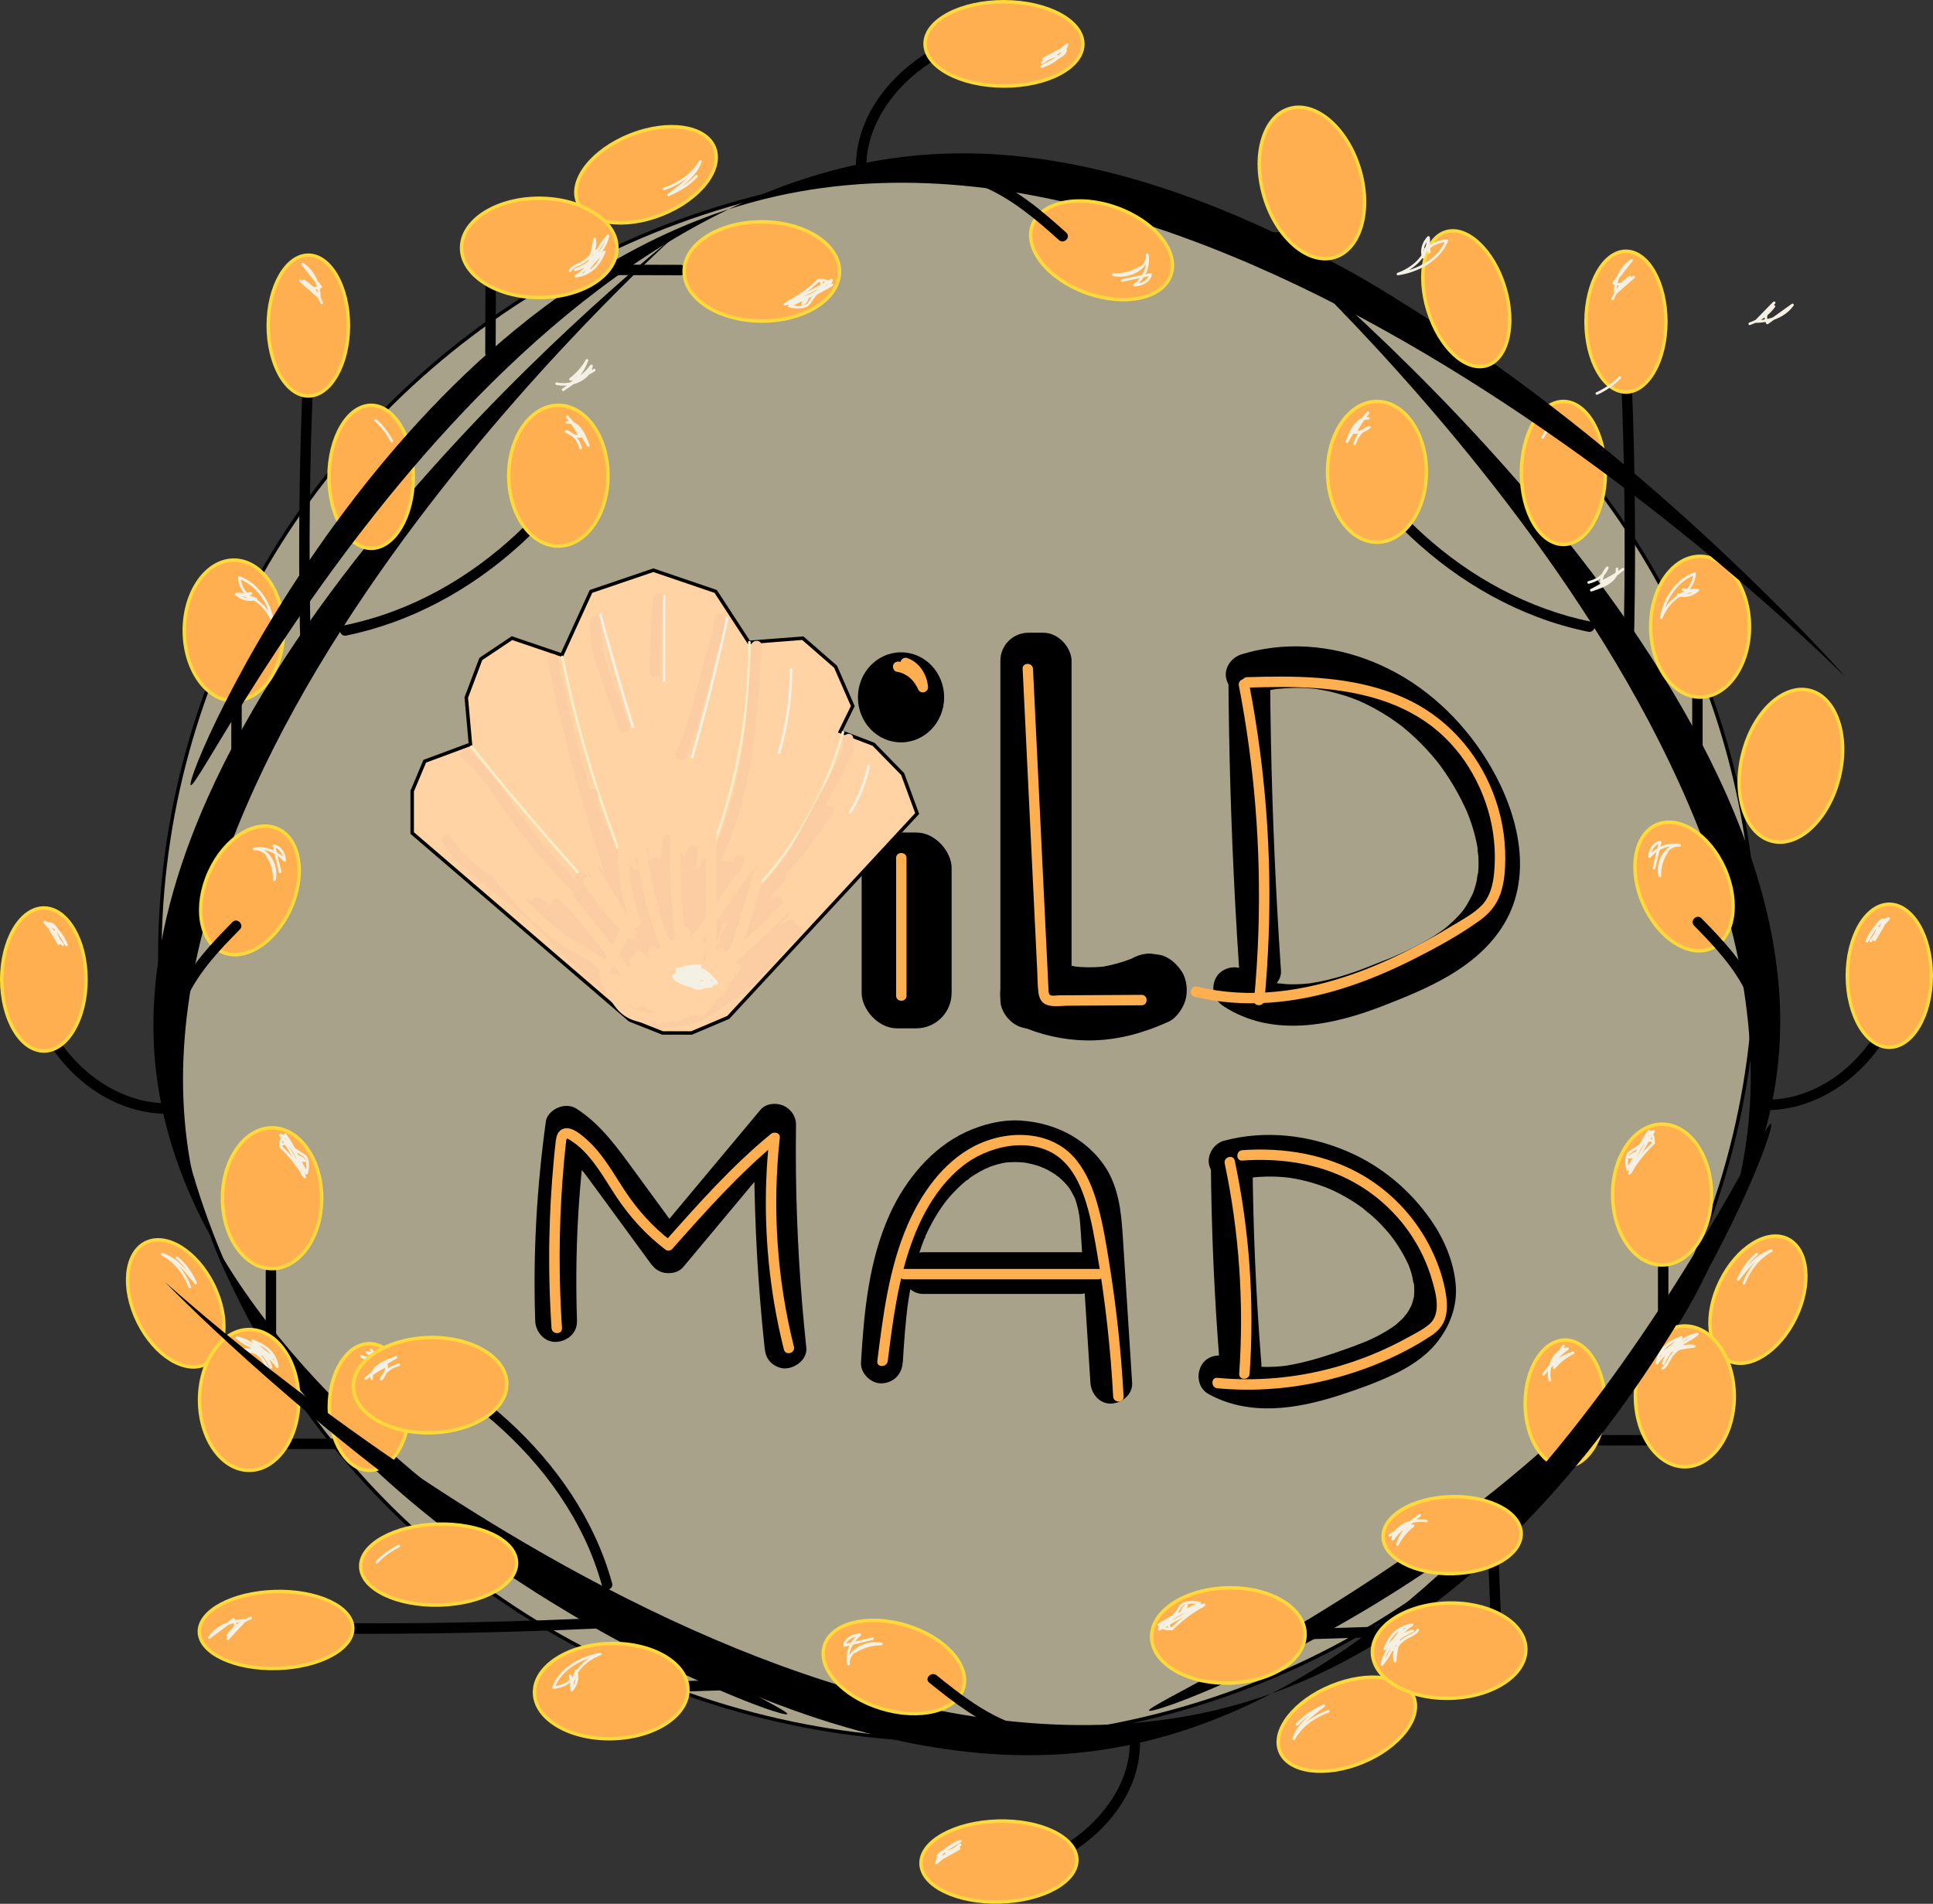 <?xml version="1.0" encoding="UTF-8"?><svg id="Layer_2" xmlns="http://www.w3.org/2000/svg" width="556" height="547.49" viewBox="0 0 556 547.49"><rect x="0" y="0" width="556" height="547.49" fill="#333333" stroke="none"/><defs><style>.cls-1,.cls-2,.cls-3{stroke-miterlimit:10;}.cls-1,.cls-3{stroke:#000;}.cls-1,.cls-4{fill:#ffd3a4;}.cls-2{stroke:#ffd93b;}.cls-2,.cls-5{fill:#ffaf50;}.cls-3{fill:#a8a28a;}.cls-6,.cls-7,.cls-5,.cls-8,.cls-4,.cls-9{stroke-width:0px;}.cls-7{fill:#f7edc6;}.cls-8{fill:#fccda2;}.cls-9{fill:#f4f0e4;}</style></defs><ellipse class="cls-3" cx="275.47" cy="274.99" rx="229.5" ry="225.5"/><rect class="cls-6" x="247.85" y="239.4" width="25.88" height="56.32" rx="10.2" ry="10.2" transform="translate(521.57 535.13) rotate(180)"/><ellipse class="cls-6" cx="259.17" cy="200.54" rx="12.4" ry="12.95"/><rect class="cls-6" x="287.74" y="181.96" width="20.48" height="113.77" rx="8.07" ry="8.07"/><path class="cls-6" d="m295.38,295.8c6.08,2.4,12.84,3.61,19.38,3.38,7.59-.26,14.54-2.27,21.41-5.38,2.25-1.02,4.2-3.99,4.83-6.28.69-2.51.38-5.86-1.06-8.09s-3.6-4.22-6.28-4.83l-2.79-.38c-1.9,0-3.66.48-5.3,1.43-.44.2-.89.4-1.33.59l2.51-1.06c-3.45,1.44-7.03,2.47-10.74,3.01l2.79-.38c-3.59.48-7.19.48-10.78,0l2.79.38c-3.38-.49-6.66-1.4-9.85-2.65-2.38-.94-5.98-.18-8.09,1.06s-4.26,3.77-4.83,6.28c-.61,2.69-.48,5.7,1.06,8.09l1.64,2.13c1.31,1.3,2.85,2.2,4.63,2.7h0Z"/><path class="cls-6" d="m165.97,379.91c-.32-9.25-.26-18.52.2-27.76.23-4.58.56-9.16.98-13.72.21-2.28.45-4.56.71-6.84.13-1.14.27-2.28.41-3.41.07-.57.15-1.14.22-1.71.09-.69.09-.65-.02.13.04-.32.09-.65.13-.97l-8.81,3.59c.35.23.7.45,1.04.69.23.16.45.32.68.49-.61-.48-.74-.58-.39-.3.64.54,1.28,1.07,1.89,1.64,1.28,1.2,2.48,2.5,3.61,3.84.55.65,1.08,1.31,1.61,1.98.92,1.15-.78-1.04.11.14.26.34.52.68.77,1.02,1.14,1.53,2.26,3.07,3.39,4.61,4.85,6.63,9.71,13.26,14.56,19.89,1.15,1.57,2.4,2.6,4.38,2.86,1.74.23,3.85-.22,5.04-1.65,10.24-12.26,20.48-24.52,30.73-36.78l-10.24-4.24c-.23,16.63.3,33.28,1.62,49.86.38,4.76.82,9.51,1.33,14.26.17,1.64.55,3.04,1.76,4.24,1.04,1.04,2.75,1.82,4.24,1.76,2.97-.13,6.36-2.66,6-6-1.76-16.54-2.76-33.16-2.97-49.79-.06-4.78-.05-9.55.01-14.33.03-2.39-1.54-4.57-3.69-5.48s-5.03-.59-6.55,1.24c-10.24,12.26-20.48,24.52-30.73,36.78l9.42,1.21c-5.05-6.9-10.1-13.8-15.15-20.7-4.79-6.54-9.5-13.17-16.43-17.62-1.6-1.03-3.65-1.02-5.34-.3-1.53.65-3.23,2.11-3.47,3.89-2.63,19.05-3.74,38.24-3.07,57.47.11,3.13,2.68,6.15,6,6s6.12-2.64,6-6h0Z"/><path class="cls-6" d="m259.68,391.79c.18-3,.38-6,.63-9,.12-1.38.25-2.77.4-4.15.07-.69.15-1.38.23-2.07.05-.38.1-.76.14-1.15.06-.46.04-.31-.06.45.03-.23.06-.46.1-.69.83-5.83,2.08-11.62,4.08-17.16.23-.63.47-1.27.72-1.89.22-.56.65-.78-.1.2.12-.16.23-.53.3-.7.52-1.16,1.07-2.31,1.67-3.43,1.13-2.13,2.41-4.19,3.83-6.14.16-.21.91-.86.21-.3s.08-.1.23-.29c.32-.39.64-.78.97-1.16.82-.94,1.67-1.85,2.57-2.72.84-.82,1.72-1.6,2.63-2.33.67-.54.56,0-.2.15.13-.03.52-.38.59-.43.55-.39,1.1-.77,1.67-1.12.98-.62,1.98-1.18,3.02-1.69.42-.21.94-.35,1.32-.61-1.12.76-.78.33-.25.12.4-.15.8-.3,1.2-.43.96-.32,1.94-.59,2.94-.79.31-.06,1.95-.31.8-.16s-.03.01.17,0c.32-.03.65-.06.97-.07.98-.06,1.96-.06,2.93,0,.49.03.98.1,1.46.12.82.04-1.63-.27-.46-.07.32.06.64.11.97.17.96.18,1.91.42,2.85.71.52.16,1.03.33,1.54.53.2.07.41.18.61.24-1.55-.42-.73-.32-.24-.09.88.41,1.74.87,2.57,1.37.46.28.91.58,1.35.89.16.11.34.28.52.38-1.44-.81-.59-.47-.2-.14.78.65,1.52,1.36,2.21,2.11.32.35.6.77.94,1.1-1.01-1-.61-.82-.35-.44.21.31.43.62.64.94.54.83.93,1.73,1.41,2.58.39.7-.57-1.47-.15-.36.08.21.16.42.23.63.28.8.52,1.62.71,2.45.16.68.3,1.36.41,2.05.01.06.23,1.58.1.58s.05.53.06.59c.16,1.55.26,3.11.36,4.66.91,14.14,1.8,28.28,2.71,42.42.2,3.13,2.62,6.15,6,6,3.08-.14,6.21-2.65,6-6-.86-13.48-1.72-26.96-2.58-40.44-.42-6.64-.79-13.32-3.85-19.37-2.35-4.63-6.3-8.52-10.74-11.15s-9.68-4.12-14.92-4.44-10.73,1.01-15.66,3.27c-9.88,4.54-17.49,13.84-21.92,23.57-6.11,13.43-7.44,28.18-8.32,42.73-.19,3.14,2.9,6.14,6,6,3.41-.15,5.8-2.64,6-6h0Z"/><path class="cls-6" d="m265.57,372.11h45.11c3.14,0,6.15-2.76,6-6s-2.64-6-6-6h-45.11c-3.14,0-6.15,2.76-6,6s2.64,6,6,6h0Z"/><path class="cls-6" d="m348.28,333.74c.14,19.54.99,39.07,2.54,58.54.25,3.12,2.58,6.15,6,6,3.04-.14,6.27-2.65,6-6-1.55-19.48-2.4-39-2.54-58.54-.02-3.14-2.74-6.15-6-6s-6.02,2.64-6,6h0Z"/><path class="cls-6" d="m355.27,339.64c1.08-.28,2.17-.53,3.26-.74.52-.1,1.04-.18,1.56-.26,1-.16-.47.07-.55.07.4,0,.82-.1,1.22-.14,2.21-.22,4.43-.27,6.65-.17,1.11.05,2.22.14,3.32.27.23.03.46.06.7.09-1.71-.19-.93-.13-.55-.07.69.12,1.39.23,2.08.36,2.19.43,4.35,1.01,6.46,1.72,1,.34,1.99.72,2.98,1.11.93.37-.38-.14-.45-.19.28.18.66.29.97.43.54.25,1.07.5,1.6.76,2.01,1.01,3.96,2.14,5.82,3.4.49.33.98.67,1.46,1.02.19.14.38.28.57.42.8.59-.29-.22-.37-.29.83.83,1.86,1.51,2.73,2.29,1.73,1.56,3.35,3.24,4.84,5.02.35.41.67.84,1.02,1.26-1.19-1.43.1.16.35.52.7.98,1.36,1.99,1.98,3.03.66,1.09,1.27,2.2,1.82,3.35.13.26.24.53.37.79.61,1.3-.32-.89,0-.03.27.75.56,1.49.8,2.25.38,1.23.47,2.57.87,3.77-.38-1.14-.08-.81-.06-.33.02.35.05.71.06,1.06.03.78,0,1.55-.06,2.33-.08,1.2.07-.3.05-.33.09.15-.17.86-.21,1.05-.12.52-.27,1.03-.44,1.53-.09.27-.2.53-.29.8-.27.76.69-1.41.14-.36-.26.49-.5.98-.78,1.46s-.6.92-.91,1.37-.54.29.34-.43c-.15.12-.29.35-.42.5-.72.84-1.52,1.61-2.35,2.33-.21.18-.43.36-.65.54-.62.52,1.26-.91.28-.21-.42.3-.83.6-1.26.88-.96.64-1.95,1.23-2.96,1.79-.92.5-1.86.97-2.81,1.42-.48.22-.96.44-1.44.65-.15.07-1.24.53-.25.11s-.21.08-.41.16c-2.25.91-4.54,1.73-6.83,2.52-2.87,1-5.76,1.94-8.69,2.72-1.53.41-3.07.78-4.63,1.09-.7.14-1.4.27-2.11.38-.11.02-1.49.28-.46.08s-.47.05-.67.07c-1.45.16-2.92.24-4.38.24-.82,0-1.65-.03-2.47-.08-.27-.02-.55-.04-.82-.07-.5-.05-1.49-.41-.03.02-1.43-.41-2.94-.56-4.37-1.02-.26-.08-.52-.17-.78-.26-.36-.13-1.59-.37-.11,0-.76-.19-1.59-.75-2.26-1.12-2.75-1.51-6.67-.77-8.21,2.15s-.79,6.6,2.15,8.21c11.7,6.4,25.19,4.31,37.33.4,5.3-1.71,10.61-3.59,15.65-5.97,4.5-2.12,9.01-4.95,12.23-8.8,4.09-4.87,6.43-10.99,5.8-17.43s-3.26-12.68-6.97-18.08c-5.99-8.7-14.33-15.71-24.05-19.88-11.24-4.83-23.67-6.27-35.58-3.13-3.03.8-5.18,4.32-4.19,7.38s4.13,5.05,7.38,4.19h0Z"/><path class="cls-6" d="m353.33,193.82c.13,22.17.79,44.33,1.98,66.46.34,6.27.72,12.54,1.14,18.81.21,3.12,2.61,6.15,6,6,3.07-.14,6.23-2.65,6-6-1.49-22.11-2.46-44.25-2.89-66.41-.12-6.29-.2-12.57-.24-18.86-.02-3.14-2.75-6.15-6-6s-6.02,2.64-6,6h0Z"/><path class="cls-6" d="m360.18,199.77c1.37-.43,2.75-.8,4.15-1.11.64-.14,1.28-.27,1.93-.38.32-.06.64-.11.97-.16.16-.02.32-.04.48-.07.75-.12-1.38.15-.62.09,2.77-.23,5.5-.42,8.28-.28.7.04,1.41.09,2.11.16.32.03.65.07.97.1,1.32.14-1.11-.18-.14-.03,1.4.22,2.8.47,4.19.78,2.75.63,5.44,1.48,8.06,2.53.22.09,1.32.54.37.15s.14.07.36.17c.72.32,1.43.66,2.13,1.01,1.27.63,2.51,1.31,3.74,2.03,1.28.76,2.54,1.57,3.77,2.42.57.4,1.13.8,1.69,1.22.14.1.28.21.42.31.52.38-.56-.44-.52-.41.31.26.64.51.96.76,2.4,1.94,4.65,4.06,6.75,6.32,1.03,1.11,2.02,2.25,2.98,3.43.23.28.44.59.69.86.02.03-.77-1.01-.38-.49.11.15.22.29.33.44.52.69,1.02,1.39,1.52,2.1,1.83,2.64,3.48,5.4,4.94,8.26.38.75.75,1.5,1.1,2.26.18.39.35.79.54,1.19.35.76-.4-1.01-.09-.23.11.27.22.54.33.81.68,1.72,1.28,3.47,1.77,5.24.26.93.49,1.86.69,2.81.09.43.18.87.26,1.31.04.22.07.44.11.66.14.79-.05.1-.02-.28-.07.83.2,1.8.24,2.64.05.96.06,1.91.03,2.87-.02.51-.05,1.03-.09,1.54-.02.22-.05.44-.06.66-.04.68.06-.46.08-.5-.34.73-.32,1.86-.52,2.66-.17.71-.38,1.42-.61,2.12-.13.4-.27.79-.42,1.19-.06.17-.13.33-.2.5-.27.72.53-1.14.19-.46-.65,1.29-1.28,2.56-2.07,3.77-.19.28-.38.56-.57.84-.16.22-.95,1.28-.34.47s-.12.13-.27.31c-.25.3-.51.59-.78.88-.98,1.07-2.03,2.08-3.14,3.03-.26.22-.51.43-.77.64-.13.11-.26.21-.39.32-.5.41.61-.46.55-.42-.6.41-1.17.87-1.77,1.28-2.35,1.62-4.85,3.03-7.4,4.32-1.28.64-2.57,1.25-3.88,1.84-.59.27-1.18.53-1.78.79-.29.13-.59.25-.88.38-.19.08-.38.16-.58.24-.75.32-.55.2.08-.03-3.38,1.25-6.66,2.72-10.07,3.89s-6.79,2.15-10.29,2.83c-.8.16-1.61.29-2.42.42-1.15.18,1.14-.12-.02,0-.54.05-1.07.11-1.61.16-1.65.13-3.32.17-4.98.1-.85-.04-1.71-.21-2.55-.21-.02,0,1.29.2.62.08-.19-.04-.39-.06-.58-.09-.45-.08-.9-.17-1.35-.26-.77-.17-1.54-.37-2.29-.6-.8-.24-1.64-.72-2.45-.86.14.03,1.27.58.32.13-.18-.09-.37-.17-.55-.26-.37-.18-.74-.36-1.1-.56-.8-.43-1.58-.9-2.35-1.4-2.64-1.72-6.75-.62-8.21,2.15-1.58,2.99-.66,6.38,2.15,8.21,14.13,9.2,31.34,5.58,46.03-.15,12.6-4.92,26.09-10.54,33.88-22.24,9.56-14.36,5.01-32.65-3.07-46.53-6.82-11.72-16.94-21.86-29.11-27.97-11.86-5.96-25.28-8.2-38.33-5.4-1.45.31-2.89.7-4.31,1.14-2.99.94-5.21,4.22-4.19,7.38s4.17,5.2,7.38,4.19h0Z"/><path class="cls-1" d="m118.56,227.48v12.08l62.61,53.77,9.43,3.73h8.32l10.55-4.48,54.34-58.63c-1.39-3.79-2.79-7.58-4.18-11.36-2.79-2.85-5.58-5.7-8.37-8.55-3.19-1.22-6.38-2.44-9.56-3.66l3.59-7.33c-1.65-3.77-3.29-7.53-4.94-11.3l-9.43-8.22c-5.17.4-10.34.8-15.51,1.2-3.19-4.88-6.38-9.77-9.56-14.65-5.98-2.03-11.95-4.07-17.93-6.1-5.98,2.03-11.95,4.07-17.93,6.1-2.79,6.1-5.58,12.21-8.37,18.31-4.78-1.63-9.56-3.26-14.35-4.88-2.99,2-5.98,4-8.97,6-1.39,3.7-2.79,7.4-4.18,11.1.4,4.48.8,8.95,1.2,13.43-4.38,1.63-8.77,3.26-13.15,4.88-1.2,2.85-2.39,5.7-3.59,8.55Z"/><path class="cls-7" d="m135.32,215c10.48,12.99,21.29,25.7,32.43,38.12,3.17,3.54,6.38,7.05,9.6,10.54.33.36.86-.18.53-.53-11.32-12.25-22.33-24.79-32.99-37.62-3.04-3.66-6.05-7.34-9.04-11.04-.3-.38-.83.16-.53.53h0Z"/><path class="cls-7" d="m161.31,189.02c3.45,16.69,8.09,33.12,13.89,49.15,1.66,4.59,3.42,9.15,5.27,13.67.18.44.91.25.72-.2-6.44-15.77-11.77-31.98-15.89-48.51-1.19-4.75-2.27-9.52-3.26-14.31-.1-.47-.82-.27-.72.2h0Z"/><path class="cls-7" d="m215.17,184.68c.11,17.59-2.61,35.17-8.08,51.9-1.57,4.81-3.37,9.54-5.38,14.18-.19.44.46.82.65.38,7.03-16.23,11.42-33.54,12.95-51.16.44-5.08.64-10.19.61-15.29,0-.48-.75-.48-.75,0h0Z"/><path class="cls-7" d="m242.12,210.44c-4.17,15.16-11.64,29.38-21.84,41.36-2.86,3.36-5.94,6.54-9.2,9.52-.36.33.17.86.53.53,11.63-10.64,20.8-23.84,26.84-38.39,1.73-4.18,3.19-8.46,4.39-12.82.13-.47-.6-.66-.72-.2h0Z"/><path class="cls-9" d="m172.34,176.95c2.89,10.77,5.99,21.48,9.31,32.13.14.46.87.26.72-.2-3.31-10.65-6.41-21.36-9.31-32.13-.13-.47-.85-.27-.72.2h0Z"/><path class="cls-9" d="m190.6,171.48c0,8.11,0,16.22,0,24.33,0,.48.75.48.75,0,0-8.11,0-16.22,0-24.33,0-.48-.75-.48-.75,0h0Z"/><path class="cls-9" d="m208.81,177.7c-2.93,13.44-6.3,26.78-10.1,40-.13.46.59.66.72.2,3.8-13.22,7.16-26.56,10.1-40,.1-.47-.62-.67-.72-.2h0Z"/><path class="cls-9" d="m227.17,192.57c-.03,8.05-1.19,16.04-3.45,23.76-.14.46.59.66.72.2,2.28-7.79,3.45-15.85,3.47-23.96,0-.48-.75-.48-.75,0h0Z"/><path class="cls-9" d="m249.48,220.22c-1,4.68-2.78,9.15-5.29,13.22-.25.41.39.79.65.38,2.54-4.13,4.36-8.66,5.37-13.4.1-.47-.62-.67-.72-.2h0Z"/><path class="cls-8" d="m132.96,218.22c5.65,4.18,9.1,10.79,13.16,16.37,4.48,6.14,9.31,12.02,14.5,17.57,2.93,3.14,5.97,6.17,9.11,9.1,1.41,1.32,3.54-.8,2.12-2.12-5.62-5.24-10.92-10.82-15.85-16.72-4.86-5.82-9.06-12.03-13.47-18.18-2.32-3.23-4.85-6.23-8.06-8.6-1.55-1.15-3.05,1.45-1.51,2.59h0Z"/><path class="cls-8" d="m157.44,189.96c3.34,16.11,7.41,32.07,12.2,47.82,1.38,4.54,2.82,9.06,4.31,13.56.6,1.82,3.5,1.04,2.89-.8-5.19-15.65-9.69-31.51-13.46-47.56-1.08-4.59-2.09-9.2-3.05-13.82-.39-1.89-3.28-1.09-2.89.8h0Z"/><path class="cls-8" d="m169.12,227.92c-.82,4.2,1.2,7.84,2.98,11.49,1.91,3.92,3.17,8.11,3.85,12.42.3,1.9,3.19,1.09,2.89-.8-.63-4.01-1.79-7.89-3.44-11.6-1.46-3.29-4.13-6.92-3.39-10.71.37-1.89-2.52-2.69-2.89-.8h0Z"/><path class="cls-8" d="m216.06,185.74c-1.04,18.74-2.14,37.9-9.26,55.5-1.87,4.62-4.2,9.06-6.96,13.22-1.07,1.61,1.53,3.12,2.59,1.51,10.43-15.71,13.93-34.66,15.51-53.13.49-5.69.8-11.39,1.12-17.1.11-1.93-2.89-1.92-3,0h0Z"/><path class="cls-8" d="m242.5,212.91c.38,2.07-.69,4.09-1.62,5.87-1.02,1.96-2.05,3.92-3.08,5.88-2.04,3.88-4.08,7.76-6.16,11.61-3.45,6.37-7.11,12.75-12.03,18.12-2.76,3.01-5.87,5.61-9.44,7.6l1.82,2.36c10.9-8.43,20.21-18.8,27.51-30.49,1.03-1.64-1.57-3.15-2.59-1.51-7.17,11.48-16.34,21.61-27.04,29.88-1.38,1.07.38,3.16,1.82,2.36,6.74-3.77,11.92-9.61,16.16-15.97,4.75-7.12,8.57-14.86,12.55-22.43,1.23-2.34,2.53-4.67,3.68-7.06,1.08-2.24,1.78-4.5,1.32-7-.35-1.9-3.24-1.09-2.89.8h0Z"/><path class="cls-8" d="m187.79,172.04c-.67,7.1-.99,14.24-.95,21.37.01,1.93,3.01,1.93,3,0-.04-7.14.28-14.27.95-21.37.18-1.92-2.82-1.91-3,0h0Z"/><path class="cls-8" d="m205.55,177.82c-.32,3.37-1.39,6.6-2.34,9.83s-1.77,6.46-2.6,9.71c-1.65,6.48-3.33,13-6.15,19.09-.81,1.74,1.78,3.27,2.59,1.51,2.94-6.34,4.74-13.06,6.46-19.81.86-3.39,1.73-6.79,2.73-10.14s1.98-6.69,2.32-10.19c.18-1.92-2.82-1.91-3,0h0Z"/><path class="cls-8" d="m169.75,178.74c-.42,10.99,5.23,20.7,8.26,30.94.55,1.85,3.44,1.06,2.89-.8-2.95-9.95-8.56-19.47-8.16-30.14.07-1.93-2.93-1.93-3,0h0Z"/><path class="cls-8" d="m127.19,242.21c2.31,4.04,5.78,7.14,9.39,10,4.19,3.3,8.41,6.58,12.56,9.93,8.48,6.86,16.81,13.91,25.08,21.02,4.72,4.06,9.42,8.14,14.12,12.22,1.45,1.26,3.58-.85,2.12-2.12-16.35-14.19-32.72-28.39-49.82-41.68-4.06-3.15-8.26-6.35-10.85-10.89-.96-1.68-3.55-.17-2.59,1.51h0Z"/><path class="cls-8" d="m168.3,272.87c-4.11-2.33-7.79-5.26-10.99-8.73l-1.82,2.36c6.01,3.59,11.37,8.12,15.94,13.42.53.61,1.58.54,2.12,0,.63-.63.51-1.49,0-2.12-3.06-3.83-6.11-7.66-9.17-11.5-.51-.63-1.59-.53-2.12,0-.63.63-.51,1.49,0,2.12,3.06,3.83,6.11,7.66,9.17,11.5l2.12-2.12c-4.73-5.48-10.33-10.17-16.55-13.88-1.49-.89-2.96,1.12-1.82,2.36,3.36,3.64,7.28,6.76,11.6,9.2,1.68.95,3.2-1.64,1.51-2.59h0Z"/><path class="cls-8" d="m167.46,260.1c6.01,7.19,12.02,14.38,18.03,21.57,1.08,1.29,3.36-.43,2.36-1.82-5.56-7.67-11.12-15.35-16.69-23.02l-2.36,1.82c5.86,5.04,11.18,10.68,15.86,16.83.98,1.29,3.18.61,2.74-1.16-1.16-4.66-2.84-9.16-5.03-13.43l-2.59,1.51c2.2,3.18,3.99,6.61,5.33,10.24.66,1.79,3.34,1.11,2.89-.8-1.46-6.25-3.47-12.34-5.99-18.25-.66-1.55-3.38-.42-2.74,1.16,2.31,5.69,4.63,11.39,6.94,17.08l2.2-1.69c-4.89-3.57-8.93-8.18-12.07-13.34-1-1.65-3.56-.16-2.59,1.51,3.65,6.32,7.31,12.64,10.96,18.97.84,1.46,3.23.49,2.74-1.16-2.03-6.86-3.45-13.89-4.23-21l-2.8.76c2.43,5.45,4.86,10.89,7.29,16.34.71,1.59,3.14.44,2.74-1.16-1.71-6.76-3.41-13.51-5.12-20.27l-2.89.8c1.73,5.01,3.46,10.01,5.19,15.02l2.74-1.16c-3.81-6.9-7.62-13.8-11.43-20.71-.86-1.55-3.06-.45-2.74,1.16,1.62,8.08,5.17,15.69,10.48,22,.79.94,2.72.22,2.56-1.06-.91-7.45-1.82-14.9-2.73-22.35l-2.95.4c1.22,7.34,3.16,14.54,5.82,21.49.56,1.46,3.05,1.42,2.95-.4-.46-8.06-.01-16.14,1.39-24.08l-2.95-.4c.27,9.19.54,18.37.81,27.56.05,1.66,2.51,2.08,2.95.4,1.89-7.22,3.78-14.44,5.66-21.65l-2.89-.8c-1.89,9.5-2.96,19.15-3.2,28.83-.04,1.66,2.6,2.08,2.95.4,1.4-6.74,3.74-13.22,7.1-19.24l-2.74-1.16c-1.47,4.14-2.93,8.28-4.4,12.42l2.95.4c-.23-5.79.51-11.52,2.22-17.06l-2.95-.4c-.14,6.85-1.32,13.61-3.51,20.1-.58,1.72,1.81,2.45,2.74,1.16,5.05-7.04,9.33-14.58,12.85-22.49l-2.74-1.16c-2.52,6.89-5.04,13.77-7.56,20.66-.51,1.38,1.56,2.6,2.51,1.46,4.92-5.9,9.54-12.06,13.84-18.43.98-1.46-1.15-2.93-2.36-1.82-7.3,6.74-11.6,16.13-12.89,25.9-.19,1.41,1.7,1.82,2.56,1.06,6.77-5.97,12.68-12.82,17.73-20.3.88-1.3-.81-2.73-2.05-2.05-5.66,3.1-10.18,7.94-13.22,13.59-.92,1.71,1.52,3.11,2.59,1.51,4.36-6.47,9.72-12.28,15.96-16.97l-1.82-2.36c-6.04,5.75-10.52,12.89-13.42,20.69-.44,1.17,1.17,2.47,2.2,1.69,3.38-2.54,6.76-5.08,10.14-7.61l-1.82-2.36c-5.33,5.75-9.89,12.18-13.62,19.07-.79,1.47,1.13,3.07,2.36,1.82,4.34-4.43,8.67-8.87,13.01-13.3,1.37-1.4-.67-3.37-2.12-2.12-5.02,4.33-9.18,9.57-12.42,15.34-.89,1.58,1.07,2.82,2.36,1.82,5.79-4.55,11.15-9.62,16.05-15.13,1.28-1.44-.71-3.47-2.12-2.12-7.71,7.37-13.86,17.17-23.8,21.81-4.54,2.12-9.47,2.4-14.16.61s-8.7-5.31-11.92-9.16c-3.92-4.69-6.89-10.11-9.82-15.44l-2.36,1.82c6.53,7.8,13.05,15.6,19.58,23.4l2.12-2.12c-15.18-11.81-28.96-25.34-41.2-40.17-1.23-1.49-3.34.64-2.12,2.12,12.24,14.83,26.03,28.35,41.2,40.17,1.51,1.18,3.38-.61,2.12-2.12-6.53-7.8-13.05-15.6-19.58-23.4-1.12-1.34-3.15.37-2.36,1.82,5.28,9.61,11.27,20.42,21.7,25.22,4.79,2.2,10.03,2.74,15.09,1.13s9.88-5.14,13.83-8.96c4.82-4.65,8.94-9.96,13.79-14.59l-2.12-2.12c-4.9,5.51-10.26,10.58-16.05,15.13l2.36,1.82c3.12-5.57,7.11-10.56,11.95-14.73l-2.12-2.12c-4.34,4.43-8.67,8.87-13.01,13.3l2.36,1.82c3.61-6.68,7.98-12.89,13.15-18.46,1.1-1.18-.39-3.43-1.82-2.36-3.38,2.54-6.76,5.08-10.14,7.61l2.2,1.69c2.72-7.31,7-13.98,12.65-19.36,1.2-1.14-.43-3.4-1.82-2.36-6.67,5.02-12.37,11.12-17.04,18.05l2.59,1.51c2.82-5.23,6.91-9.65,12.15-12.52l-2.05-2.05c-4.9,7.27-10.68,13.89-17.26,19.69l2.56,1.06c1.18-8.97,5.34-17.61,12.01-23.78l-2.36-1.82c-4.15,6.16-8.61,12.12-13.37,17.83l2.51,1.46c2.52-6.89,5.04-13.77,7.56-20.66.58-1.58-2.05-2.71-2.74-1.16-3.52,7.91-7.81,15.46-12.85,22.49l2.74,1.16c2.27-6.74,3.47-13.79,3.62-20.9.04-1.73-2.45-1.99-2.95-.4-1.79,5.77-2.57,11.82-2.33,17.86.07,1.73,2.38,1.99,2.95.4,1.47-4.14,2.93-8.28,4.4-12.42.57-1.61-1.92-2.62-2.74-1.16-3.47,6.23-5.95,12.98-7.4,19.96l2.95.4c.23-9.42,1.25-18.79,3.09-28.03.37-1.87-2.4-2.68-2.89-.8-1.89,7.22-3.78,14.44-5.66,21.65l2.95.4c-.27-9.19-.54-18.37-.81-27.56-.05-1.61-2.64-2.13-2.95-.4-1.45,8.21-1.97,16.55-1.5,24.88l2.95-.4c-2.66-6.95-4.6-14.15-5.82-21.49-.27-1.65-3.15-1.28-2.95.4.91,7.45,1.82,14.9,2.73,22.35l2.56-1.06c-4.98-5.92-8.2-13.12-9.71-20.68l-2.74,1.16c3.81,6.9,7.62,13.8,11.43,20.71.81,1.46,3.31.48,2.74-1.16-1.73-5.01-3.46-10.01-5.19-15.02-.63-1.81-3.37-1.09-2.89.8,1.71,6.76,3.41,13.51,5.12,20.27l2.74-1.16c-2.43-5.45-4.86-10.89-7.29-16.34-.59-1.33-2.95-.69-2.8.76.81,7.38,2.23,14.68,4.34,21.8l2.74-1.16c-3.65-6.32-7.31-12.64-10.96-18.97l-2.59,1.51c3.41,5.63,7.83,10.53,13.14,14.42,1.01.74,2.69-.51,2.2-1.69-2.31-5.69-4.63-11.39-6.94-17.08l-2.74,1.16c2.41,5.66,4.29,11.54,5.68,17.53l2.89-.8c-1.43-3.87-3.29-7.55-5.64-10.95-1.09-1.58-3.48-.22-2.59,1.51,2.08,4.05,3.63,8.3,4.73,12.71l2.74-1.16c-4.84-6.36-10.27-12.22-16.33-17.43-1.2-1.03-3.42.35-2.36,1.82,5.56,7.67,11.12,15.35,16.69,23.02l2.36-1.82c-6.01-7.19-12.02-14.38-18.03-21.57-1.24-1.48-3.35.65-2.12,2.12h0Z"/><path class="cls-8" d="m163.65,266.02c2.98,2.99,5.65,6.25,7.98,9.78l2.36-1.82c-4.42-4.98-8.76-10.02-13.03-15.12l-2.12,2.12c4.6,3.91,8.13,8.81,11.6,13.7l2.36-1.82c-5.02-5.93-11.09-10.93-17.88-14.72-1.45-.81-3.11,1.17-1.82,2.36,2.89,2.64,5.39,5.61,7.48,8.91l2.36-1.82c-3.34-3.31-6.97-6.3-10.85-8.95l-1.16,2.74c2.24.54,4.17,1.8,6.12,2.98s4.05,2.48,6.05,3.76c4.01,2.55,7.96,5.2,11.85,7.92,1.2.84,2.93-.85,2.05-2.05-3.75-5.13-7.19-10.47-10.45-15.93l-2.59,1.51c4.68,6.4,9.82,12.44,15.43,18.05,1.4,1.41,3.28-.64,2.12-2.12-2.84-3.63-6.39-6.64-10.44-8.85-1.3-.71-2.83.73-2.05,2.05,2.01,3.43,4.03,6.87,6.04,10.3l2.05-2.05-4.23-3.1c-1.44-1.05-2.89,1.15-1.82,2.36,2.54,2.86,5.26,5.53,8.17,8,1.49,1.27,3.31-.62,2.12-2.12-2.21-2.78-3.66-6.2-4.13-9.72l-1.9,1.45c1.42.23,2.59.88,3.4,2.1.89,1.35,3.31.54,2.74-1.16-.72-2.15-1.28-4.34-1.63-6.59-.04-.23-.07-.46-.1-.7.05-.65-.24-.57-.84.23,0,.17,1.08.84,1.26,1,.85.72,1.64,1.49,2.4,2.31.89.95,2.58.22,2.56-1.06-.04-2.92-.08-5.84-.12-8.77-.02-1.65-2.55-2.09-2.95-.4-.29,1.24-.57,2.47-.86,3.71l2.74-.36c-2.22-3.12-4.35-6.3-6.37-9.55-.93-1.49-3.05-.49-2.74,1.16.37,2,1.18,3.87,2.39,5.5.85,1.15,2.76.84,2.8-.76.07-3.53-.49-7.83-4.47-8.96-1.1-.31-2.15.75-1.85,1.85.61,2.2,1.76,4.16,3.41,5.74,1.42,1.37,3.32-.65,2.12-2.12-2.45-3-5.05-5.86-7.81-8.58-1.14-1.13-2.74.05-2.51,1.46.5,2.99,1.53,5.84,3.03,8.48l2.36-1.82c-1.09-1.04-2.17-2.08-3.26-3.13s-2.93,0-2.51,1.46c.55,1.92,1.54,3.61,2.97,5.01,1.2,1.18,3.24-.33,2.36-1.82-1.54-2.58-3.46-4.9-5.74-6.87-1.2-1.04-3.42.35-2.36,1.82,2.26,3.1,4.51,6.19,6.77,9.29l2.05-2.05c-2.54-1.46-4.97-3.09-7.25-4.92l-1.46,2.51c4.25,1.74,8.36,3.81,12.32,6.15.97.57,2.28-.16,2.26-1.3-.1-4.92-.2-9.84-.3-14.76l-2.56,1.06c3.46,4.09,6.77,8.31,9.91,12.66.91,1.25,3.43.55,2.74-1.16-1.83-4.54-3.34-9.19-4.54-13.93l-2.89.8c1.11,3.5,2.41,6.92,3.88,10.28.5,1.14,2.54.87,2.74-.36.49-3.07.79-6.15.85-9.26h-3c.3,2.64.6,5.28.91,7.92.22,1.91,2.81,1.94,3,0,.22-2.22.57-4.41,1.02-6.59h-2.89c.64,2.43,1.28,4.87,1.93,7.3.4,1.5,2.43,1.35,2.89,0,1.09-3.16,1.96-6.37,2.62-9.65.38-1.88-2.33-2.66-2.89-.8-1.21,3.99-1.79,8.14-1.73,12.3.03,1.74,2.4,1.97,2.95.4,1.61-4.64,3.44-9.2,5.49-13.66l-2.74-1.16c-.64,4.67-1.02,9.36-1.08,14.07-.02,1.51,2.04,2.01,2.8.76,1.91-3.17,3.63-6.46,5.14-9.84l-2.8-.76c-.44,3.86-.64,7.73-.58,11.61.02,1.39,2.14,2.17,2.8.76,1.7-3.64,3.39-7.28,5.09-10.92.8-1.73-1.71-3.25-2.59-1.51-1.55,3.04-2.99,6.13-4.33,9.27-.6,1.41,1.15,3.25,2.36,1.82,3.03-3.61,6.07-7.22,9.1-10.82l-2.51-1.46c-1.17,4.15-2.76,8.13-4.77,11.94-.79,1.5,1.1,3.02,2.36,1.82,3.14-2.99,6.2-6.07,9.17-9.22l-2.36-1.82c-2.24,4.21-4.13,8.6-5.66,13.12-.43,1.27,1.12,2.32,2.2,1.69,2.84-1.63,5.37-3.72,7.5-6.21,1.15-1.35-.26-3.02-1.82-2.36-4.2,1.8-8.03,4.24-11.49,7.21-1.12.96.07,3.01,1.46,2.51,4.2-1.52,8.17-3.53,11.86-6.04l-2.05-2.05c-2.75,3.79-5.51,7.57-8.26,11.36-.86,1.18.55,2.39,1.69,2.2,6.22-1.03,8.18-7.9,13.34-10.56l-1.51-2.59c-3.92,3.01-7.35,6.47-10.31,10.43-.98,1.31.85,2.65,2.05,2.05,4.03-2.02,7.93-4.28,11.67-6.8l-1.82-2.36c-3.42,3.47-6.58,7.18-9.48,11.1-.9,1.22.85,2.84,2.05,2.05,3.71-2.44,7.42-4.87,11.13-7.31l-1.51-2.59c-3.59,2.5-6.94,5.29-10.03,8.38-1.27,1.27.33,3.04,1.82,2.36,4.05-1.87,7.94-4.04,11.65-6.52l-1.51-2.59c-2.86,2.19-5.55,4.52-7.63,7.49-1,1.42,1.17,2.99,2.36,1.82l2.54-2.51-2.36-1.82c-3.83,4.98-8.33,9.48-13.31,13.32-.65.5-.98,1.28-.54,2.05.36.64,1.41,1.03,2.05.54,5.42-4.17,10.21-8.98,14.38-14.39,1.06-1.38-1.18-2.98-2.36-1.82l-2.54,2.51,2.36,1.82c1.77-2.52,4.12-4.55,6.55-6.41,1.49-1.14.13-3.69-1.51-2.59-3.71,2.47-7.6,4.65-11.65,6.52l1.82,2.36c2.91-2.91,6.05-5.56,9.43-7.91,1.57-1.09.12-3.66-1.51-2.59-3.71,2.44-7.42,4.87-11.13,7.31l2.05,2.05c2.75-3.71,5.77-7.21,9.01-10.49,1.16-1.18-.36-3.33-1.82-2.36-3.75,2.51-7.64,4.78-11.67,6.8l2.05,2.05c2.63-3.51,5.75-6.69,9.24-9.36,1.5-1.15.25-3.5-1.51-2.59-2.56,1.32-4.36,3.53-6.19,5.68s-3.67,4.11-6.44,4.57l1.69,2.2c2.75-3.79,5.51-7.57,8.26-11.36.88-1.21-.85-2.87-2.05-2.05-3.47,2.37-7.19,4.31-11.15,5.74l1.46,2.51c3.26-2.8,6.93-5.05,10.88-6.74l-1.82-2.36c-1.97,2.31-4.26,4.23-6.89,5.74l2.2,1.69c1.45-4.28,3.23-8.42,5.35-12.41.78-1.46-1.14-3.1-2.36-1.82-2.98,3.15-6.04,6.23-9.17,9.22l2.36,1.82c2.13-4.03,3.84-8.27,5.08-12.65.39-1.37-1.51-2.64-2.51-1.46-3.03,3.61-6.07,7.22-9.1,10.82l2.36,1.82c1.34-3.14,2.78-6.23,4.33-9.27l-2.59-1.51-5.09,10.92,2.8.76c-.05-3.88.14-7.75.58-11.61.17-1.45-2.2-2.08-2.8-.76-1.51,3.38-3.23,6.67-5.14,9.84l2.8.76c.06-4.44.37-8.87.98-13.27.1-.75-.12-1.45-.87-1.77-.63-.27-1.56-.07-1.87.61-2.16,4.7-4.09,9.49-5.79,14.38l2.95.4c-.06-3.92.48-7.75,1.62-11.5l-2.89-.8c-.65,3.28-1.53,6.49-2.62,9.65h2.89c-.64-2.43-1.28-4.87-1.93-7.3-.36-1.38-2.58-1.48-2.89,0-.51,2.44-.89,4.91-1.13,7.39h3c-.3-2.64-.6-5.28-.91-7.92-.21-1.87-2.96-1.98-3,0-.06,2.84-.3,5.66-.75,8.46l2.74-.36c-1.37-3.12-2.55-6.32-3.58-9.57-.58-1.83-3.37-1.08-2.89.8,1.2,4.74,2.71,9.39,4.54,13.93l2.74-1.16c-3.29-4.55-6.75-8.98-10.37-13.26-.85-1.01-2.59-.18-2.56,1.06.1,4.92.2,9.84.3,14.76l2.26-1.3c-4.18-2.48-8.53-4.61-13.03-6.45-1.37-.56-2.6,1.59-1.46,2.51,2.48,1.99,5.09,3.8,7.85,5.39,1.22.7,2.98-.78,2.05-2.05-2.26-3.1-4.51-6.19-6.77-9.29l-2.36,1.82c2.09,1.81,3.85,3.89,5.27,6.26l2.36-1.82c-1.07-1.05-1.79-2.25-2.2-3.69l-2.51,1.46c1.09,1.04,2.17,2.08,3.26,3.13,1.22,1.17,3.21-.32,2.36-1.82-1.38-2.42-2.27-5.01-2.73-7.76l-2.51,1.46c2.76,2.72,5.36,5.58,7.81,8.58l2.12-2.12c-1.29-1.24-2.16-2.69-2.64-4.42l-1.85,1.85c2.46.7,2.3,4.07,2.26,6.07l2.8-.76c-1.08-1.45-1.75-3.01-2.08-4.78l-2.74,1.16c2.03,3.25,4.15,6.43,6.37,9.55.7.98,2.43,1,2.74-.36.29-1.24.57-2.47.86-3.71l-2.95-.4c.04,2.92.08,5.84.12,8.77l2.56-1.06c-1.36-1.46-5.77-6.49-7.63-3.25-.74,1.28-.15,3.14.1,4.48.35,1.84.84,3.65,1.43,5.43l2.74-1.16c-1.21-1.83-3.01-3.13-5.19-3.48-.83-.13-2.04.38-1.9,1.45.58,4.4,2.24,8.36,5,11.84l2.12-2.12c-2.91-2.48-5.63-5.15-8.17-8l-1.82,2.36c1.41,1.03,2.82,2.07,4.23,3.1,1.26.92,2.77-.84,2.05-2.05-2.01-3.43-4.03-6.87-6.04-10.3l-2.05,2.05c3.84,2.1,7.13,4.93,9.83,8.38l2.12-2.12c-5.42-5.43-10.43-11.25-14.96-17.44-1.11-1.52-3.6-.18-2.59,1.51,3.26,5.46,6.7,10.8,10.45,15.93l2.05-2.05c-4.02-2.82-8.1-5.54-12.25-8.17-2-1.27-4.02-2.52-6.05-3.75s-4.09-2.48-6.43-3.04c-1.69-.4-2.55,1.79-1.16,2.74,3.67,2.51,7.09,5.35,10.24,8.48,1.19,1.18,3.29-.35,2.36-1.82-2.23-3.51-4.89-6.71-7.95-9.51l-1.82,2.36c6.59,3.67,12.4,8.49,17.27,14.25,1.09,1.29,3.34-.42,2.36-1.82-3.61-5.09-7.28-10.24-12.07-14.31-1.48-1.26-3.36.64-2.12,2.12,4.27,5.1,8.61,10.15,13.03,15.12,1.12,1.26,3.3-.39,2.36-1.82-2.47-3.73-5.29-7.21-8.45-10.38-1.36-1.37-3.49.75-2.12,2.12h0Z"/><path class="cls-4" d="m189.13,288.22c-4.1-2.15-8.16-4.39-12.16-6.73-1.42-.83-3.18,1.25-1.82,2.36,2.37,1.92,4.73,3.85,7.1,5.77l1.82-2.36c-3.28-1.69-6.25-3.82-8.9-6.39l-.66,2.51c4.69-.89,9.24,1.53,13.24,3.67,1.4.75,2.65-.72,2.05-2.05-1.58-3.51-3.7-6.7-6.29-9.55-1.12-1.23-3.4.45-2.36,1.82,2.65,3.45,5.43,6.77,8.39,9.96,1.04,1.13,2.87-.05,2.51-1.46-1.19-4.56-3.65-8.7-7.14-11.89-1.07-.98-2.94-.03-2.51,1.46,1.3,4.45,3.7,8.47,7.05,11.68.87.83,2.68.3,2.56-1.06-.39-4.32-1.27-8.55-2.67-12.65l-2.74,1.16c2.82,3.91,5.63,7.81,8.45,11.72.66.92,2.51,1.05,2.74-.36.96-5.89.84-11.83.66-17.78h-3c.17,5.62.35,11.23.52,16.85l2.95-.4c-1.17-4.38-2.69-8.63-4.51-12.78-.58-1.33-2.32-.68-2.74.36-1.5,3.72-1.65,7.86-.5,11.69.34,1.12,1.66,1.41,2.51.66,3.73-3.31,6.86-7.26,9.26-11.63l-2.74-1.16c-.91,4.32-2.1,8.56-3.55,12.73-.58,1.67,1.85,2.53,2.74,1.16,2.49-3.83,5.4-7.33,8.71-10.47l-2.51-1.46c-1.59,4.42-3.18,8.83-4.77,13.25-.53,1.46,1.5,2.46,2.51,1.46,3.02-2.98,6.04-5.96,9.06-8.93l-2.36-1.82c-2.91,4.34-6.16,8.43-9.73,12.26l2.36,1.82c.67-1.33,1.58-2.37,2.86-3.16l-1.82-2.36c-4.57,3.58-10.4,5.44-16.19,5.2-3.1-.13-5.81-.8-7.87-3.25s-3.38-5.14-4.33-8.01c-.6-1.83-3.5-1.04-2.89.8,1.1,3.34,2.74,6.47,4.97,9.19,2.4,2.91,5.64,3.96,9.31,4.23,6.9.51,13.71-1.79,19.12-6.03,1.35-1.06-.39-3.23-1.82-2.36-1.69,1.04-3.03,2.46-3.93,4.23-.74,1.46,1.14,3.12,2.36,1.82,3.74-4.01,7.14-8.31,10.19-12.86.97-1.44-1.17-2.99-2.36-1.82-3.02,2.98-6.04,5.96-9.06,8.93l2.51,1.46c1.59-4.42,3.18-8.83,4.77-13.25.53-1.48-1.49-2.43-2.51-1.46-3.49,3.32-6.56,7.04-9.18,11.08l2.74,1.16c1.45-4.17,2.63-8.41,3.55-12.73.34-1.6-1.89-2.71-2.74-1.16-2.29,4.17-5.23,7.87-8.79,11.03l2.51.66c-1.02-3.38-.82-6.83.5-10.1l-2.74.36c1.71,3.91,3.1,7.94,4.21,12.06.43,1.61,3,1.32,2.95-.4-.17-5.62-.35-11.23-.52-16.85-.06-1.93-3.06-1.93-3,0,.17,5.66.36,11.37-.56,16.98l2.74-.36c-2.82-3.91-5.63-7.81-8.45-11.72-.92-1.28-3.34-.58-2.74,1.16,1.32,3.84,2.2,7.8,2.57,11.85l2.56-1.06c-2.98-2.86-5.12-6.38-6.28-10.35l-2.51,1.46c3.12,2.86,5.29,6.47,6.36,10.57l2.51-1.46c-2.78-3-5.43-6.11-7.92-9.35l-2.36,1.82c2.42,2.66,4.35,5.66,5.82,8.94l2.05-2.05c-4.82-2.56-9.96-5.03-15.55-3.97-1.12.21-1.43,1.77-.66,2.51,2.82,2.74,6.01,5.05,9.5,6.86,1.43.74,3.21-1.23,1.82-2.36-2.37-1.92-4.73-3.85-7.1-5.77l-1.82,2.36c4,2.33,8.06,4.58,12.16,6.73,1.71.9,3.23-1.69,1.51-2.59h0Z"/><path class="cls-4" d="m167.92,254.41c3.75,5.38,7.94,10.45,12.55,15.12,1.36,1.38,3.48-.74,2.12-2.12-4.43-4.49-8.47-9.34-12.08-14.51-.46-.66-1.31-.97-2.05-.54-.66.38-1,1.38-.54,2.05h0Z"/><path class="cls-4" d="m177.86,240.26c-.56,8.64.65,17.35,3.56,25.5.64,1.81,3.54,1.03,2.89-.8-2.83-7.93-3.99-16.3-3.45-24.71.12-1.93-2.88-1.92-3,0h0Z"/><path class="cls-4" d="m182.38,225.41c-.84,16.09,1.8,32.3,7.75,47.27.7,1.77,3.61,1,2.89-.8-5.86-14.75-8.47-30.62-7.65-46.47.1-1.93-2.9-1.92-3,0h0Z"/><path class="cls-4" d="m193.33,227.77c-1.19,16.31-.59,32.7,1.72,48.89.27,1.9,3.16,1.09,2.89-.8-2.27-15.91-2.78-32.06-1.61-48.09.14-1.93-2.86-1.92-3,0h0Z"/><path class="cls-4" d="m203.06,228.53c0,17.19,0,34.38,0,51.57,0,1.93,3,1.93,3,0,0-17.19,0-34.38,0-51.57,0-1.93-3-1.93-3,0h0Z"/><path class="cls-4" d="m219.96,238.29c-3.69,15.71-8.41,31.17-14.13,46.26-.68,1.81,2.21,2.59,2.89.8,5.72-15.09,10.43-30.55,14.13-46.26.44-1.88-2.45-2.68-2.89-.8h0Z"/><path class="cls-4" d="m231.73,248.55c-2.59,8.18-9.35,14.25-15.45,19.92-6.9,6.42-14.16,12.45-21.73,18.06-1.53,1.14-.04,3.74,1.51,2.59,7.9-5.86,15.49-12.14,22.68-18.85,6.4-5.98,13.16-12.34,15.88-20.92.58-1.85-2.31-2.63-2.89-.8h0Z"/><path class="cls-4" d="m222.24,237.03c-10.67,14.88-21.34,29.76-32,44.63-1.13,1.57,1.47,3.07,2.59,1.51,10.67-14.88,21.34-29.76,32-44.63,1.13-1.57-1.47-3.07-2.59-1.51h0Z"/><path class="cls-4" d="m147.7,242.83c13.44,14.4,25.79,29.79,36.92,46.04,1.08,1.58,3.69.08,2.59-1.51-8.78-12.82-18.31-25.13-28.53-36.84-2.9-3.32-5.86-6.59-8.86-9.81-1.32-1.41-3.44.71-2.12,2.12h0Z"/><path class="cls-4" d="m134.69,243.18c8.41,11.05,17.1,22.44,29.01,29.95,3.05,1.92,7.16,3.3,9.09,6.53.58.98,2,.96,2.59,0,2.84-4.66,5.13-9.63,6.85-14.81.61-1.84-2.28-2.62-2.89-.8-1.64,4.94-3.84,9.65-6.55,14.09h2.59c-1.73-2.9-4.66-4.45-7.52-6.04-3-1.67-5.84-3.61-8.5-5.78-5.43-4.43-10.16-9.64-14.58-15.05-2.57-3.15-5.04-6.37-7.5-9.6-1.15-1.52-3.76-.02-2.59,1.51h0Z"/><path class="cls-4" d="m161.32,237.8c6.1,9.91,12.2,19.82,18.3,29.73,1.01,1.64,3.61.14,2.59-1.51-6.1-9.91-12.2-19.82-18.3-29.73-1.01-1.64-3.61-.14-2.59,1.51h0Z"/><path class="cls-9" d="m201.6,277.49c-1.78-.39-3.81-.19-4.9,1.45s-.31,3.27,1.09,4.32c1.29.96,3.4,2.12,4.84.78s.06-3.18-1.24-3.93c-2.04-1.17-4.62-1.33-6.85-.65-.25.08-.39.44-.17.63,1.44,1.22,3.12,2.12,4.94,2.61.94.25,1.91.39,2.87.42.68.02,1.66.12,2.14-.48.41-.52.16-1.2-.23-1.65-.57-.67-1.51-.99-2.34-1.18-1.81-.41-3.7-.11-5.31.8-.25.14-.23.5,0,.65,2.15,1.36,4.72,2.02,7.25,1.81.75-.06,2.27-.19,1.97-1.34-.12-.46-.56-.9-.87-1.25-.39-.43-.83-.82-1.3-1.16-1.79-1.32-4.09-1.95-6.3-1.64-.9.13-1.88.64-1.37,1.71.47.98,1.73,1.74,2.64,2.27,2.35,1.36,5.13,1.84,7.8,1.37.24-.04.33-.36.22-.55-1.21-2.11-3.57-2.98-5.88-3.19-.7-.06-1.41-.07-2.11-.07-.56,0-1.2-.06-1.73.15-.91.35-1.05,1.33-.57,2.09.57.92,1.64,1.38,2.6,1.77,1.18.48,2.46.81,3.74.9.9.06,1.79-.37,1.74-1.39-.05-.9-.74-1.66-1.44-2.14-2.25-1.53-5.14-1.96-7.76-1.28-.29.08-.34.42-.17.63,1.84,2.16,4.45,3.72,7.27,4.16.52.08,1.12.1,1.5-.33.34-.38.3-.91.06-1.34-.65-1.16-2.37-1.73-3.57-2.09-.67-.2-1.36-.34-2.06-.41-.65-.07-1.57-.21-2.19.07-.37.17-.72.56-.5.99.14.26.49.36.74.49.4.2.8.38,1.21.56.71.3,1.44.57,2.18.77.49.14,1.09.24,1.37-.31.26-.51-.03-1.14-.23-1.61-.3-.7-.69-1.39-1.19-1.97-.38-.43-1-.82-1.53-.41-.44.34-.39.96-.19,1.42.56,1.33,2.07,2.13,3.47,2.14.13,0,.26-.07.32-.19.48-.9.19-1.92-.51-2.63-.87-.88-2.11-.93-3.25-.66-.71.17-1.38.46-2.06.73-.62.25-1.5.44-2.02.88-1.01.86.45,1.86,1.14,2.23,2.32,1.21,5.23,1.95,7.86,1.56,1.03-.15,1.89-.87,1.62-2s-1.3-1.96-2.19-2.57c-2.21-1.51-5.13-1.88-7.63-.92-.27.11-.36.4-.17.63,2.88,3.43,7.62,5.02,11.98,3.98.29-.07.34-.42.17-.63-2.24-2.61-5.75-4.03-9.17-3.68-1.18.12-3.71.43-3.47,2.14s2.69,2.38,4.07,2.75c2.25.6,4.6.66,6.88.22.18-.04.33-.28.26-.46-1.04-2.54-3.46-4.28-6.18-4.58-1.21-.14-2.93-.03-3.93.77-.52.41-.57,1.06-.19,1.59.44.62,1.2.87,1.89,1.1,2.13.73,4.35,1.15,6.6,1.29.48.03.48-.72,0-.75-1.95-.12-3.88-.47-5.74-1.05-.47-.15-3.11-.94-1.93-1.69.56-.36,1.4-.49,2.05-.54,2.79-.2,5.65,1.45,6.72,4.06l.26-.46c-2.15.41-4.36.35-6.48-.22-1-.27-2.19-.58-2.98-1.29-.33-.29-.74-.78-.47-1.24s.97-.56,1.42-.67c3.59-.89,7.49.46,9.88,3.24l.17-.63c-4.12.98-8.54-.56-11.25-3.79l-.17.63c1.6-.61,3.33-.66,4.97-.16.82.25,1.61.64,2.3,1.16.64.48,1.89,1.47,1.61,2.39s-1.87.71-2.59.69c-1.04-.04-2.07-.19-3.07-.47s-1.98-.66-2.89-1.15c-.2-.11-.42-.21-.59-.36-.3-.26-.38-.46.01-.68.48-.27,1.06-.43,1.57-.64,1.1-.44,2.41-1.08,3.62-.74.89.25,1.73,1.31,1.24,2.23l.32-.19c-.9,0-1.75-.38-2.36-1.06-.14-.15-.71-.86-.49-1.1.05-.06.46.18.51.21.14.11.23.28.32.42.14.2.27.41.4.62.23.4.44.82.57,1.26.07.25.12.44-.23.47-.24.02-.61-.18-.85-.26-.96-.31-1.84-.8-2.77-1.16-.06-.02-.19-.16-.2-.06,0,.11.16-.03.22-.04.23-.03.46-.02.69-.02.49,0,.99.04,1.47.12.94.14,1.87.42,2.73.81.42.19.83.4,1.21.65s1.13,1.04.28,1.2c-.39.08-.95-.12-1.33-.21-.41-.1-.81-.23-1.2-.37-1.87-.69-3.5-1.89-4.79-3.4l-.17.63c1.72-.45,3.53-.37,5.21.22.8.28,1.67.68,2.3,1.25.52.46,1.31,1.84.03,1.88-.89.03-1.86-.23-2.71-.49s-1.84-.62-2.6-1.16c-.32-.22-.65-.54-.79-.92-.24-.64.37-.83.89-.86.99-.05,2.01-.03,2.99.06,2.05.19,4.16.95,5.23,2.82l.22-.55c-1.83.32-3.71.14-5.45-.48-.89-.32-1.73-.75-2.51-1.29-.38-.26-.74-.54-1.07-.85-.18-.17-.46-.38-.52-.64-.1-.4.28-.56.62-.61,1.71-.3,3.56.09,5.07.93.77.43,1.47.98,2.07,1.64.28.31.91.85.37,1.17-.36.21-1.05.15-1.46.17-2.25.08-4.46-.54-6.36-1.74v.65c1.27-.73,2.74-1.02,4.19-.82.69.09,1.43.28,2.03.64.26.15.73.51.74.85.02.5-.67.44-.99.44-2.87.07-5.7-.97-7.89-2.81l-.17.63c1.88-.58,3.92-.5,5.72.3.79.35,1.72.95,1.96,1.84.29,1.08-.8,1.67-1.72,1.55s-1.79-.7-2.5-1.23-1.36-1.29-1.26-2.24c.22-2.18,2.74-2.55,4.46-2.18.47.1.67-.62.2-.72h0Z"/><path class="cls-5" d="m161.65,381.92c-.94-14.07-.9-28.21.13-42.27.26-3.59.57-7.19.99-10.76.02-.17.06-1.31.29-1.42.28-.14,1.3.66,1.58.84,1.12.72,2.13,1.58,3.07,2.52,3.94,3.91,6.61,8.89,9.66,13.47,3.88,5.8,8.57,10.92,14.13,15.14.5.38,1.42.22,1.82-.23,9.63-10.85,19.3-21.76,30.54-30.99l-2.56-1.06c-1.73,15.88-1.25,31.95,1.4,47.7.75,4.44,1.68,8.85,2.77,13.22.47,1.87,3.36,1.08,2.89-.8-4.92-19.61-6.25-40.03-4.06-60.13.16-1.43-1.68-1.79-2.56-1.06-11.24,9.23-20.91,20.14-30.54,30.99l1.82-.23c-5.3-4.02-9.73-9.01-13.38-14.55-3.25-4.93-6.18-10.34-10.61-14.35-1.7-1.54-4.85-4.44-7.34-3.2-1.27.63-1.65,2-1.82,3.3-.25,1.9-.42,3.82-.6,5.73-.7,7.51-1.12,15.04-1.26,22.58-.15,8.53.06,17.06.63,25.57.13,1.92,3.13,1.93,3,0h0Z"/><path class="cls-5" d="m255.35,391.4c1.42-11.36,2.9-22.85,6.76-33.69,3.14-8.82,8.21-17.73,15.97-23.27s20.57-7.84,28.06-.24c3.16,3.21,5,7.52,6.3,11.76,1.51,4.92,2.38,10.02,3.24,15.09,2.29,13.42,3.77,26.96,4.51,40.55.1,1.92,3.1,1.93,3,0-.7-12.88-2.08-25.72-4.14-38.45-.89-5.53-1.78-11.11-3.29-16.5-1.29-4.63-3.1-9.22-6.12-13-7.08-8.87-20.1-8.9-29.52-3.98-8.97,4.68-15.18,13.59-19.1,22.68-5.33,12.34-7.01,25.83-8.67,39.06-.24,1.91,2.76,1.89,3,0h0Z"/><path class="cls-5" d="m260.08,367.91c18.6,0,37.2,0,55.8,0,1.93,0,1.93-3,0-3-18.6,0-37.2,0-55.8,0-1.93,0-1.93,3,0,3h0Z"/><path class="cls-5" d="m352.27,334.57c4.19,19.85,5.57,40.24,4.17,60.49-.13,1.93,2.87,1.92,3,0,1.41-20.5-.03-41.17-4.28-61.28-.4-1.89-3.29-1.09-2.89.8h0Z"/><path class="cls-5" d="m357.34,333.75c9.97-.71,20.2.54,29.31,4.83,8.01,3.77,14.84,9.75,19.64,17.2,2.41,3.75,4.3,7.82,5.55,12.1,1.13,3.86,2.88,9.88-.73,12.96-1.82,1.55-4.18,2.69-6.27,3.84-2.27,1.25-4.58,2.41-6.94,3.47-4.61,2.09-9.39,3.8-14.26,5.14-10.89,2.99-22.23,3.99-33.47,2.95-1.92-.18-1.91,2.82,0,3,10.62.99,21.38.15,31.74-2.4s20.77-6.79,29.73-12.7c2.06-1.36,3.61-3.11,4.2-5.55s.35-4.88-.09-7.27c-.88-4.73-2.59-9.33-4.84-13.58-4.35-8.18-11.03-15.17-19.05-19.81-10.41-6.02-22.63-8.01-34.52-7.17-1.91.14-1.93,3.14,0,3h0Z"/><path class="cls-5" d="m257.75,246.75v39.59c0,1.93,3,1.93,3,0v-39.59c0-1.93-3-1.93-3,0h0Z"/><path class="cls-5" d="m294.15,192.36c.8,16.56,1.6,33.12,2.4,49.68.4,8.36.81,16.72,1.21,25.09.2,4.14.4,8.28.6,12.42.09,1.93.08,3.9.32,5.81.19,1.53.81,3,2.35,3.59,1.85.7,4.3.28,6.24.27,2.32-.01,4.63-.03,6.95-.04,4.71-.03,9.43-.05,14.14-.08,1.93-.01,1.93-3.01,0-3-7.94.04-15.88.09-23.82.13-.58,0-2,.28-2.51-.1-.48-.36-.42-1.34-.45-1.86-.12-1.99-.19-3.97-.29-5.96l-.58-11.92c-.76-15.73-1.52-31.46-2.28-47.19-.43-8.94-.86-17.88-1.3-26.83-.09-1.92-3.09-1.93-3,0h0Z"/><path class="cls-5" d="m356.34,197.15c4.5,23.19,6.37,46.86,5.63,70.47-.21,6.69-.64,13.36-1.26,20.02-.18,1.92,2.82,1.91,3,0,2.24-23.75,1.83-47.74-1.26-71.4-.87-6.66-1.94-13.29-3.22-19.89-.37-1.89-3.26-1.09-2.89.8h0Z"/><path class="cls-5" d="m358.69,197.75c12.94-.42,26.29-.45,38.73,3.64,5.91,1.94,11.55,4.89,16.27,8.97s8.27,8.84,11,14.24,4.45,11.22,5.04,17.17c.31,3.07.33,6.18.03,9.26-.32,3.31-1.12,6.77-3.48,9.24s-5.42,4.04-8.22,5.75-5.87,3.48-8.87,5.1c-6.27,3.38-12.74,6.4-19.45,8.8-14.5,5.2-30.18,7.49-45.33,3.84-1.88-.45-2.68,2.44-.8,2.89,14.12,3.4,28.81,1.93,42.56-2.38,7.02-2.2,13.82-5.09,20.38-8.4s13.03-6.84,18.94-11.06c2.84-2.03,4.96-4.49,6.11-7.82s1.34-6.7,1.37-10.05c.05-6.46-1.17-12.96-3.52-18.97-4.72-12.12-13.72-22.01-25.65-27.32-12.52-5.57-26.51-6.28-40.02-6.04-1.7.03-3.39.08-5.08.13-1.93.06-1.93,3.06,0,3h0Z"/><path class="cls-5" d="m260.08,192.11c.09.03.18.06.27.1.19.07-.03,0-.09-.04.14.09.32.15.47.23.14.08.28.16.42.25.07.04.14.09.2.14.11.08.23.25.01,0,.22.24.51.44.73.67.12.12.23.25.34.38.03.04.07.08.1.12.07.09.04.05-.08-.1.06.05.11.15.15.21.2.28.38.58.55.88.09.17.17.34.26.52.12.26-.07-.19,0-.02.03.08.06.16.1.25.12.33.23.68.31,1.02.04.19.08.39.11.58,0,.04.01.07.02.11.02.11.01.07-.02-.13.04.08.02.24.03.32l2.8-.76c-1.42-3.24-4.45-6-8.02-6.56-.77-.12-1.65.2-1.85,1.05-.16.72.22,1.72,1.05,1.85.36.06.72.13,1.07.24.19.06.38.12.57.19.05.02.32.13.1.04s.05.02.1.05c.34.16.67.34.98.53.17.11.35.22.51.34.04.03.28.21.1.07s.1.08.13.11c.3.25.58.51.84.79.13.14.27.29.39.44.07.08.14.17.2.25.18.22-.11-.16,0,0,.47.68.9,1.37,1.23,2.14.25.58,1.12.88,1.69.69s1.16-.78,1.1-1.45c-.3-3.65-2.48-7.19-6.06-8.39-.74-.25-1.67.29-1.85,1.05-.19.83.25,1.58,1.05,1.85h0Z"/><ellipse class="cls-2" cx="505.66" cy="373.79" rx="19.47" ry="12.04" transform="translate(-52.24 663.9) rotate(-63.95)"/><path class="cls-6" d="m330.51,491.95c-3.08-2.05,173.24-77.05,181.26-189.93,7.89-111.07-148.86-235.11-148.89-235.16h0c.48.7,171.06,152.85,135.94,278.12-26.77,95.5-165.63,148.76-168.31,146.97Z"/><path class="cls-6" d="m489.74,216.18v-25.19c0-1.93-3-1.93-3,0v25.19c0,1.93,3,1.93,3,0h0Z"/><path class="cls-6" d="m469.89,188.38c.61-23.06.55-46.14-.2-69.2-.21-6.47-.48-12.93-.79-19.4-.09-1.92-3.09-1.93-3,0,1.13,23.04,1.58,46.11,1.35,69.18-.06,6.47-.19,12.94-.36,19.42-.05,1.93,2.95,1.93,3,0h0Z"/><path class="cls-6" d="m457.62,178.79c-18.02-3.7-34.59-12.75-48.17-25.06-4.06-3.68-7.86-7.65-11.39-11.84-1.25-1.48-3.36.65-2.12,2.12,12.35,14.63,28.07,26.5,46.02,33.34,4.83,1.84,9.8,3.29,14.86,4.33,1.88.39,2.69-2.5.8-2.89h0Z"/><path class="cls-6" d="m505.14,319.1c13.05,1.25,25.6-5.62,33.65-15.59,2.52-3.12,4.64-6.5,6.36-10.11.83-1.73-1.76-3.26-2.59-1.51-5.37,11.28-15.19,20.84-27.63,23.63-3.22.72-6.51.9-9.79.59-1.92-.18-1.91,2.82,0,3h0Z"/><path class="cls-6" d="m479.89,387.27v-22.58c0-1.93-3-1.93-3,0v22.58c0,1.93,3,1.93,3,0h0Z"/><path class="cls-6" d="m454.47,415.69c11.73,0,23.45,0,35.18,0,1.93,0,1.93-3,0-3-11.73,0-23.45,0-35.18,0-1.93,0-1.93,3,0,3h0Z"/><ellipse class="cls-2" cx="467.68" cy="92.5" rx="11.48" ry="20.24"/><ellipse class="cls-2" cx="396.06" cy="135.69" rx="14.21" ry="20.24"/><ellipse class="cls-2" cx="489" cy="180.23" rx="14.21" ry="20.24"/><ellipse class="cls-2" cx="478.06" cy="343.53" rx="14.21" ry="20.24"/><ellipse class="cls-2" cx="484.62" cy="401.57" rx="14.21" ry="20.24"/><ellipse class="cls-2" cx="450.18" cy="403.59" rx="11.48" ry="18.22"/><ellipse class="cls-2" cx="449.68" cy="136.01" rx="12.07" ry="20.56"/><ellipse class="cls-2" cx="484.39" cy="254.97" rx="12.78" ry="19.43" transform="translate(-61.89 219.98) rotate(-24.1)"/><ellipse class="cls-2" cx="543.43" cy="280.61" rx="12.07" ry="20.56"/><path class="cls-6" d="m505.2,284.64c-3.67-7.97-9.7-14.36-15.79-20.55-1.36-1.38-3.48.74-2.12,2.12,5.92,6.02,11.74,12.18,15.32,19.94.81,1.75,3.39.23,2.59-1.51h0Z"/><path class="cls-9" d="m448.12,119.5c-1.94,1.69-3.5,3.78-4.68,6.06-.22.43.43.81.65.38,1.15-2.23,2.67-4.26,4.56-5.91.36-.32-.17-.85-.53-.53h0Z"/><path class="cls-9" d="m393.68,119.99c-1.68-.23-3.15.73-4.16,2.01-1.15,1.44-1.79,3.21-2.43,4.91-.15.4.48.65.69.29,1.66-2.95,3.64-5.7,5.98-8.16l-.53-.53c-1.46,1.78-2.71,3.7-3.75,5.74-.12.24.02.58.32.56,1.56-.11,3.02-.67,4.26-1.62.31-.24.15-.83-.29-.69-2.29.74-3.85,2.84-4.46,5.09-.13.47.6.67.72.2.55-1.99,1.9-3.91,3.94-4.57l-.29-.69c-1.14.86-2.45,1.42-3.89,1.51l.32.56c1.02-1.98,2.22-3.86,3.64-5.59.3-.37-.19-.89-.53-.53-2.38,2.5-4.41,5.3-6.09,8.31l.69.29c.56-1.48,1.11-2.99,2.03-4.29.81-1.15,2.14-2.3,3.64-2.1.47.06.68-.66.2-.72h0Z"/><path class="cls-9" d="m469.64,79.37c-1.8,1.58-3.59,3.16-5.39,4.74l.64.27c.03-3.5,1.55-7.29,4.6-9.22l-.45-.59c-1.73,2.18-3.46,4.36-5.18,6.54-.14.18-.16.46.08.59,1.98,1.08,4.26.05,5.28-1.83.17-.32-.18-.72-.51-.51-2.42,1.52-4.15,3.88-5.2,6.52-.18.45.55.64.72.2.97-2.45,2.6-4.66,4.85-6.07l-.51-.51c-.83,1.51-2.63,2.45-4.26,1.56l.08.59c1.73-2.18,3.46-4.36,5.18-6.54.24-.31-.06-.84-.45-.59-3.28,2.07-4.94,6.09-4.97,9.86,0,.34.4.47.64.27,1.8-1.58,3.59-3.16,5.39-4.74.36-.32-.17-.85-.53-.53h0Z"/><path class="cls-9" d="m483.98,169.9l2.85.4.1-.74c-4.46.54-7.86,4.02-9.47,8.05l.72.2c.91-5.23,4.15-10.6,9.35-12.45l-.47-.36c-.18,2.53-1.8,5.33-4.5,5.75-.38.06-.33.63,0,.72,2.16.6,4.35,0,6.04-1.44.21-.18.1-.57-.17-.63-1.41-.3-2.73.07-3.85.95-.38.3.15.83.53.53.9-.7,2-1,3.12-.76l-.17-.63c-1.49,1.26-3.42,1.77-5.31,1.25v.72c3.03-.47,4.85-3.64,5.05-6.48.02-.23-.25-.44-.47-.36-5.45,1.94-8.92,7.47-9.88,12.97-.08.48.54.65.72.2,1.47-3.68,4.66-7,8.75-7.5.37-.05.56-.67.1-.74l-2.85-.4c-.47-.07-.68.66-.2.72h0Z"/><path class="cls-9" d="m479.13,244.71c-1.46,2.1-2.13,4.68-2.08,7.23l.74-.1c-.49-1.98-.05-4.11,1.03-5.82.94-1.48,2.49-2.73,4.33-2.56.42.04.51-.66.1-.74-3.42-.66-6.81.79-9.07,3.36l.64.27c.06-1.65,1.05-3.52,2.81-3.81l-.46-.46c-.6,2.49-1.19,4.99-1.79,7.48-.11.47.61.67.72.2.6-2.49,1.19-4.99,1.79-7.48.07-.3-.18-.51-.46-.46-2.09.35-3.29,2.58-3.36,4.53-.01.31.43.51.64.27,2.07-2.36,5.18-3.78,8.34-3.17l.1-.74c-2.06-.18-3.83,1.19-4.91,2.83-1.25,1.89-1.72,4.29-1.18,6.5.1.41.75.32.74-.1-.05-2.42.59-4.85,1.98-6.85.28-.4-.37-.77-.65-.38h0Z"/><path class="cls-9" d="m541.23,266.07l-2.39,4.02.69.29c.77-2.34,2.38-4.2,4.01-5.99.24-.26.01-.75-.36-.63-3.16,1.03-5.43,3.78-6.55,6.83-.15.41.47.64.69.29.77-1.27,1.55-2.54,2.32-3.81.33-.54.64-1.1,1.07-1.56.32-.34.79-.77,1.28-.49l-.13-.51c-1.18,2.05-2.53,3.99-4.05,5.8-.31.36.19.88.53.53,1.07-1.08,1.79-2.46,2.17-3.93.12-.47-.6-.67-.72-.2-.35,1.35-.99,2.61-1.98,3.6l.53.53c1.57-1.85,2.96-3.85,4.17-5.95.1-.18.04-.41-.13-.51-1.26-.74-2.38.7-2.96,1.65-.92,1.49-1.82,2.98-2.74,4.48l.69.29c1.02-2.79,3.14-5.36,6.03-6.3l-.36-.63c-1.72,1.89-3.39,3.86-4.21,6.32-.14.41.47.65.69.29l2.39-4.02c.25-.42-.4-.79-.65-.38h0Z"/><path class="cls-9" d="m474,325.06c-2.43,3.47-4.22,7.36-5.41,11.43-.12.4.48.67.69.29,1.09-2.02,1.65-4.26,2.51-6.38.75-1.85,1.92-4.03,3.95-4.69l-.42-.55c-2.38,3.74-4.55,7.61-6.53,11.58l.69.29c1.03-3.42,2.12-7.38,5.06-9.68.38-.3-.15-.83-.53-.53-3.03,2.38-4.19,6.48-5.26,10.01-.12.4.49.67.69.29,1.98-3.97,4.15-7.84,6.53-11.58.17-.27-.11-.65-.42-.55-2.02.66-3.29,2.57-4.14,4.42-1.04,2.29-1.58,4.77-2.78,6.99l.69.29c1.17-4.01,2.94-7.82,5.34-11.25.28-.4-.37-.77-.65-.38h0Z"/><path class="cls-9" d="m474.22,328.37c.48-.25.91.03,1.14.46l.06-.45c-2.77,2.6-5.11,5.61-7.04,8.88l.69.29c.62-1.98,1.29-3.95,2.03-5.89.08-.21-.13-.5-.36-.47-.99.11-1.76.64-2.34,1.45-.21.3.14.59.42.55.87-.12,1.6-.59,2.15-1.25l-.59-.45c-.84,1.56-1.68,3.12-2.52,4.68l.69.09c-.32-1.11-.4-2.29-.17-3.42.12-.61.36-1.04.89-1.37.43-.27.88-.52,1.31-.79,1.78-1.16,3.39-2.56,4.82-4.13l-.59-.08c.37.59.49,1.23.4,1.91-.06.48.69.47.75,0,.1-.81-.07-1.6-.51-2.29-.12-.19-.42-.26-.59-.08-1.65,1.8-3.52,3.37-5.63,4.6-.39.23-.78.45-1.07.8-.35.43-.49.98-.57,1.52-.19,1.18-.11,2.38.22,3.53.09.3.53.38.69.09.84-1.56,1.68-3.12,2.52-4.68.19-.36-.3-.79-.59-.45-.48.58-1.07.96-1.82,1.06l.42.55c.4-.57.98-1,1.69-1.08l-.36-.47c-.73,1.94-1.41,3.9-2.03,5.89-.13.41.47.65.69.29,1.89-3.22,4.2-6.17,6.92-8.73.12-.12.14-.31.06-.45-.44-.8-1.34-1.17-2.17-.73-.43.23-.05.87.38.65h0Z"/><path class="cls-9" d="m449.36,386.92c-1.33,1.88-2.22,4.04-2.7,6.3-.07.34.37.67.63.36,1.49-1.77,3.29-3.24,5.39-4.24.39-.18.11-.81-.29-.69-3.55,1.06-6.52,3.42-8.69,6.37-.29.39.36.76.65.38,1.97-2.63,3.99-5.38,6.75-7.24.28-.19.21-.74-.19-.7-4.32.39-6.36,5.83-5.5,9.56.11.47.83.27.72-.2-.44-1.89-.1-3.93.85-5.62.82-1.47,2.18-2.83,3.93-2.99l-.19-.7c-2.87,1.94-4.96,4.77-7.02,7.51l.65.38c2.06-2.79,4.9-5.03,8.25-6.03l-.29-.69c-2.14,1.03-4.01,2.55-5.54,4.36l.63.36c.47-2.2,1.33-4.28,2.62-6.12.28-.39-.37-.77-.65-.38h0Z"/><path class="cls-9" d="m505.02,360.4c-2.34,1.98-4.14,4.53-5.39,7.33-.16.35.3.82.59.45,2.53-3.19,5.34-6.91,9.4-8.17l-.29-.69c-3.82,2.03-6.56,5.66-8.08,9.65-.17.45.55.65.72.2,1.46-3.81,4.09-7.27,7.74-9.2.37-.2.12-.81-.29-.69-4.21,1.3-7.11,5.06-9.74,8.37l.59.45c1.22-2.74,2.97-5.23,5.27-7.18.37-.31-.16-.84-.53-.53h0Z"/><path class="cls-9" d="m483.88,386.49c-2.95.33-5.06,2.83-5.83,5.56-.11.4.51.69.69.29,1.76-4,5.12-7.48,9.54-8.33l-.36-.63c-1.89,1.59-4.16,2.59-6.3,3.77s-4.05,2.6-5.35,4.68l.7.19c.2-1.68,1.01-3.25,2.22-4.44,1.26-1.25,2.88-2.01,4.51-2.65l-.36-.63c-1.81,1.91-3.86,3.56-6.15,4.88-.36.21-.12.83.29.69,3.17-1.15,6.46-1.95,9.82-2.33.39-.04.54-.63.1-.74-1.94-.47-3.92.09-5.46,1.32-.82.66-1.48,1.49-1.99,2.41s-.94,2.15-1.96,2.65c-.43.21-.05.86.38.65.83-.4,1.32-1.2,1.74-1.99.5-.94.97-1.85,1.73-2.62,1.4-1.41,3.4-2.17,5.36-1.69l.1-.74c-3.42.39-6.78,1.18-10.02,2.36l.29.69c2.34-1.34,4.45-3.04,6.3-4.99.24-.25,0-.77-.36-.63-1.81.7-3.6,1.55-4.97,2.96-1.28,1.33-2.1,3.01-2.31,4.85-.05.39.52.48.7.19,2.66-4.22,7.9-5.22,11.54-8.3.31-.26-.03-.69-.36-.63-4.58.88-8.16,4.51-9.98,8.67l.69.29c.67-2.37,2.51-4.72,5.11-5.01.47-.05.48-.8,0-.75h0Z"/><ellipse class="cls-2" cx="50.55" cy="374.83" rx="12.08" ry="19.48" transform="translate(-160.73 61.12) rotate(-26.28)"/><path class="cls-6" d="m226.43,492.95c3.09-2.05-173.96-77.03-182.01-189.87-7.92-111.04,149.48-235.04,149.51-235.08h0c-.48.7-171.76,152.8-136.51,278.03,26.88,95.47,166.32,148.71,169.01,146.93Z"/><path class="cls-6" d="m69.53,217.27v-25.18c0-1.93-3-1.93-3,0v25.18c0,1.93,3,1.93,3,0h0Z"/><path class="cls-6" d="m89.47,189.48c-.61-23.06-.55-46.13.2-69.18.21-6.47.48-12.93.8-19.39.09-1.93-2.91-1.92-3,0-1.13,23.03-1.59,46.1-1.36,69.16.07,6.47.19,12.94.36,19.41.05,1.93,3.05,1.93,3,0h0Z"/><path class="cls-6" d="m99.59,182.78c18.47-3.77,35.48-13.06,49.46-25.6,4.17-3.74,8.06-7.78,11.68-12.05,1.24-1.46-.87-3.6-2.12-2.12-12.17,14.35-27.63,26.1-45.33,32.72-4.71,1.76-9.55,3.15-14.48,4.16-1.89.39-1.09,3.28.8,2.89h0Z"/><path class="cls-6" d="m51.07,317.15c-12.33,1.17-23.89-5.2-31.55-14.57-2.41-2.95-4.4-6.22-6.04-9.65-.83-1.74-3.42-.22-2.59,1.51,5.73,12,16.47,22.15,29.71,25.04,3.43.75,6.96.99,10.46.66,1.91-.18,1.92-3.18,0-3h0Z"/><path class="cls-6" d="m79.43,388.3v-22.57c0-1.93-3-1.93-3,0v22.57c0,1.93,3,1.93,3,0h0Z"/><path class="cls-6" d="m101.94,413.72c-11.77,0-23.55,0-35.32,0-1.93,0-1.93,3,0,3,11.77,0,23.55,0,35.32,0,1.93,0,1.93-3,0-3h0Z"/><ellipse class="cls-2" cx="88.69" cy="93.63" rx="11.53" ry="20.24"/><ellipse class="cls-2" cx="160.6" cy="136.8" rx="14.27" ry="20.24"/><ellipse class="cls-2" cx="67.28" cy="181.32" rx="14.27" ry="20.24"/><ellipse class="cls-2" cx="78.26" cy="344.58" rx="14.27" ry="20.24"/><ellipse class="cls-2" cx="71.67" cy="402.59" rx="14.27" ry="20.24"/><ellipse class="cls-2" cx="106.25" cy="404.62" rx="11.53" ry="18.21"/><ellipse class="cls-2" cx="106.76" cy="137.12" rx="12.12" ry="20.56"/><ellipse class="cls-2" cx="71.9" cy="256.04" rx="19.44" ry="12.82" transform="translate(-191.02 216.04) rotate(-65.66)"/><ellipse class="cls-2" cx="12.62" cy="281.68" rx="12.12" ry="20.56"/><path class="cls-6" d="m53.61,287.22c3.59-7.76,9.44-13.92,15.38-19.93,1.36-1.37-.76-3.5-2.12-2.12-6.11,6.18-12.16,12.57-15.85,20.54-.81,1.74,1.78,3.27,2.59,1.51h0Z"/><path class="cls-9" d="m107.79,121.15c1.9,1.65,3.42,3.68,4.58,5.91.22.43.87.05.65-.38-1.18-2.28-2.75-4.37-4.7-6.06-.36-.32-.9.21-.53.53h0Z"/><path class="cls-9" d="m163.18,121.83c1.48-.2,2.81.91,3.62,2.04.94,1.31,1.51,2.85,2.08,4.35l.69-.29c-1.69-3.01-3.74-5.81-6.12-8.31-.34-.36-.83.16-.53.53,1.42,1.72,2.63,3.6,3.65,5.59l.32-.56c-1.44-.1-2.76-.65-3.9-1.51l-.29.69c2.04.65,3.41,2.57,3.96,4.57.13.46.85.27.72-.2-.62-2.26-2.19-4.36-4.48-5.09-.44-.14-.61.45-.29.69,1.25.94,2.71,1.51,4.28,1.61.3.02.45-.33.32-.56-1.05-2.04-2.31-3.96-3.77-5.74l-.53.53c2.34,2.45,4.34,5.2,6,8.15.2.36.84.12.69-.29-.65-1.73-1.31-3.51-2.48-4.96-1.01-1.25-2.49-2.18-4.14-1.95-.48.06-.27.79.2.72h0Z"/><path class="cls-9" d="m86.19,81.03c1.8,1.58,3.61,3.16,5.41,4.74.24.21.64.08.64-.27-.04-3.78-1.71-7.79-4.99-9.86-.39-.24-.7.28-.45.59,1.73,2.18,3.47,4.36,5.2,6.54l.08-.59c-1.63.88-3.45-.05-4.28-1.56l-.51.51c2.25,1.41,3.89,3.62,4.87,6.07.18.44.9.25.72-.2-1.05-2.64-2.79-5-5.22-6.52-.33-.21-.69.2-.51.51,1.03,1.88,3.32,2.91,5.3,1.83.23-.13.22-.41.08-.59-1.73-2.18-3.47-4.36-5.2-6.54l-.45.59c3.06,1.92,4.59,5.7,4.62,9.21l.64-.27c-1.8-1.58-3.61-3.16-5.41-4.74-.36-.32-.89.21-.53.53h0Z"/><path class="cls-9" d="m72.11,170.28l-2.87.4c-.46.06-.28.69.1.74,4.1.49,7.3,3.8,8.79,7.49.18.45.81.28.72-.2-.97-5.52-4.45-11.03-9.92-12.97-.22-.08-.49.13-.47.36.21,2.84,2.03,6,5.07,6.47v-.72c-1.9.53-3.84.01-5.33-1.24l-.17.63c1.13-.24,2.23.05,3.13.76.38.29.91-.23.53-.53-1.13-.88-2.45-1.25-3.86-.95-.26.06-.38.45-.17.63,1.7,1.43,3.89,2.04,6.06,1.44.33-.09.38-.66,0-.72-2.7-.42-4.33-3.21-4.52-5.75l-.47.36c5.22,1.85,8.48,7.2,9.39,12.44l.72-.2c-1.62-4.04-5.04-7.51-9.51-8.05l.1.74,2.87-.4c.48-.07.27-.79-.2-.72h0Z"/><path class="cls-9" d="m76.54,246.17c1.39,2,2.03,4.42,1.98,6.84,0,.42.63.51.74.1.55-2.21.07-4.61-1.18-6.5-1.09-1.64-2.87-3.01-4.93-2.83l.1.74c3.17-.61,6.29.8,8.37,3.17.21.24.65.05.64-.27-.07-1.96-1.28-4.19-3.38-4.53-.28-.05-.53.16-.46.46.6,2.49,1.2,4.98,1.79,7.48.11.47.84.27.72-.2-.6-2.49-1.2-4.98-1.79-7.48l-.46.46c1.76.29,2.77,2.15,2.82,3.81l.64-.27c-2.27-2.58-5.67-4.02-9.1-3.36-.41.08-.32.77.1.74,1.85-.16,3.4,1.08,4.35,2.56,1.09,1.71,1.52,3.84,1.04,5.81l.74.1c.05-2.54-.62-5.12-2.09-7.22-.27-.39-.92-.02-.65.38h0Z"/><path class="cls-9" d="m14.18,267.52l2.4,4.02c.21.36.82.13.69-.29-.82-2.47-2.5-4.43-4.22-6.32l-.36.63c2.9.94,5.02,3.51,6.05,6.3l.69-.29c-.92-1.49-1.82-2.99-2.75-4.48-.59-.95-1.71-2.38-2.97-1.65-.18.1-.24.34-.13.51,1.22,2.1,2.61,4.1,4.19,5.95l.53-.53c-.99-.99-1.63-2.25-1.98-3.6-.12-.47-.84-.27-.72.2.38,1.47,1.1,2.85,2.18,3.93.35.35.84-.17.53-.53-1.53-1.8-2.88-3.75-4.07-5.8l-.13.51c.47-.27.93.12,1.25.45.45.47.77,1.05,1.11,1.6.78,1.27,1.56,2.54,2.33,3.8.21.35.84.12.69-.29-1.13-3.05-3.41-5.8-6.58-6.83-.37-.12-.6.37-.36.63,1.63,1.79,3.25,3.65,4.03,5.99l.69-.29c-.8-1.34-1.6-2.68-2.4-4.02-.25-.41-.9-.04-.65.38h0Z"/><path class="cls-9" d="m81.69,326.49c2.41,3.42,4.18,7.23,5.36,11.25l.69-.29c-1.2-2.22-1.74-4.71-2.79-6.99-.85-1.85-2.13-3.76-4.15-4.42-.31-.1-.6.28-.42.55,2.39,3.74,4.57,7.61,6.55,11.58.19.38.81.12.69-.29-1.07-3.54-2.23-7.63-5.28-10.01-.38-.29-.91.23-.53.53,2.95,2.3,4.05,6.25,5.08,9.68l.69-.29c-1.98-3.97-4.17-7.83-6.55-11.58l-.42.55c2.04.66,3.21,2.83,3.97,4.69.86,2.12,1.43,4.35,2.52,6.37.2.37.81.12.69-.29-1.19-4.07-2.99-7.95-5.43-11.42-.28-.39-.93-.02-.65.38h0Z"/><path class="cls-9" d="m82.49,328.77c-.83-.44-1.73-.07-2.18.73-.08.14-.06.34.06.45,2.73,2.55,5.05,5.51,6.95,8.73.21.36.81.13.69-.29-.62-1.98-1.3-3.94-2.03-5.89l-.36.47c.71.08,1.29.51,1.7,1.08l.42-.55c-.76-.11-1.34-.48-1.83-1.06-.28-.34-.78.09-.59.45.84,1.56,1.69,3.12,2.53,4.67.16.29.6.21.69-.09.32-1.12.41-2.28.24-3.43-.08-.56-.21-1.12-.56-1.58-.29-.37-.7-.6-1.1-.84-2.11-1.23-4-2.8-5.65-4.6-.17-.19-.46-.12-.59.08-.44.69-.6,1.48-.51,2.29.06.47.81.48.75,0-.08-.69.03-1.32.41-1.91l-.59.08c1.44,1.57,3.06,2.97,4.84,4.13.41.26.83.51,1.24.75.53.32.81.71.95,1.32.26,1.16.17,2.38-.15,3.51l.69-.09c-.84-1.56-1.69-3.12-2.53-4.67l-.59.45c.56.66,1.29,1.13,2.16,1.25.28.04.64-.25.42-.55-.58-.81-1.35-1.34-2.35-1.45-.23-.03-.44.26-.36.47.74,1.94,1.42,3.9,2.03,5.89l.69-.29c-1.93-3.27-4.29-6.28-7.07-8.88l.06.45c.24-.43.67-.71,1.15-.46.43.23.81-.42.38-.65h0Z"/><path class="cls-9" d="m106.43,388.33c1.3,1.84,2.17,3.92,2.64,6.12l.63-.36c-1.54-1.82-3.41-3.33-5.56-4.36l-.29.69c3.36,1,6.21,3.23,8.28,6.03l.65-.38c-2.06-2.74-4.16-5.57-7.04-7.51l-.19.7c1.76.16,3.13,1.52,3.95,2.99.94,1.69,1.29,3.73.85,5.62-.11.47.61.67.72.2.87-3.74-1.2-9.17-5.52-9.56-.4-.04-.47.51-.19.7,2.77,1.86,4.8,4.6,6.78,7.24.29.38.94.01.65-.38-2.19-2.96-5.17-5.31-8.73-6.37-.4-.12-.68.5-.29.69,2.1,1,3.91,2.47,5.41,4.24.26.31.7-.03.63-.36-.48-2.25-1.38-4.41-2.71-6.29-.28-.39-.93-.02-.65.38h0Z"/><path class="cls-9" d="m50.66,361.97c2.31,1.94,4.06,4.43,5.29,7.17l.59-.45c-2.64-3.31-5.56-7.06-9.77-8.36-.4-.12-.67.49-.29.69,3.65,1.93,6.3,5.38,7.77,9.19.17.45.9.25.72-.2-1.53-3.99-4.28-7.62-8.11-9.64l-.29.69c4.07,1.26,6.9,4.98,9.44,8.17.29.36.75-.1.59-.45-1.25-2.8-3.06-5.35-5.41-7.33-.37-.31-.9.22-.53.53h0Z"/><path class="cls-9" d="m72.41,388.27c2.6.29,4.46,2.63,5.13,5.01l.69-.29c-1.84-4.17-5.43-7.79-10.02-8.67-.33-.06-.68.36-.36.63,3.66,3.08,8.92,4.07,11.59,8.3.18.29.75.2.7-.19-.22-1.83-1.03-3.52-2.32-4.85-1.38-1.41-3.17-2.26-4.99-2.96-.37-.14-.6.38-.36.63,1.86,1.96,3.98,3.65,6.33,4.99l.29-.69c-3.25-1.18-6.62-1.97-10.06-2.36l.1.74c1.97-.47,3.98.28,5.39,1.69.74.74,1.21,1.63,1.7,2.54.43.81.93,1.65,1.79,2.06.43.21.81-.44.38-.65-1-.48-1.43-1.65-1.93-2.57s-1.19-1.81-2.04-2.48c-1.55-1.23-3.54-1.79-5.48-1.32-.44.11-.29.69.1.74,3.37.38,6.67,1.18,9.86,2.33.4.15.65-.48.29-.69-2.3-1.31-4.35-2.96-6.18-4.87l-.36.63c1.64.64,3.27,1.4,4.53,2.65s2.03,2.75,2.22,4.44l.7-.19c-1.31-2.08-3.25-3.51-5.38-4.68s-4.43-2.18-6.33-3.77l-.36.63c4.42.85,7.81,4.31,9.58,8.32.17.39.8.11.69-.29-.77-2.74-2.9-5.23-5.86-5.56-.48-.05-.47.7,0,.75h0Z"/><ellipse class="cls-2" cx="185.82" cy="50.26" rx="21.16" ry="12.28" transform="translate(-5.43 72.11) rotate(-21.65)"/><path class="cls-6" d="m54.85,225.77c2.29,3.1,86.85-173.71,213.22-181.41,124.35-7.57,262.64,150.22,262.69,150.25h0c-.78-.48-170.49-172.25-310.82-137.39C112.95,83.8,52.85,223.07,54.85,225.77Z"/><path class="cls-6" d="m359.67,69.74c9.26.03,18.53.05,27.79.08,1.93,0,1.93-2.99,0-3-9.26-.03-18.53-.05-27.79-.08-1.93,0-1.93,2.99,0,3h0Z"/><path class="cls-6" d="m249.32,50.95c-1.29-12.7,6.29-24.28,16.26-31.5,3.32-2.4,6.92-4.39,10.68-6,1.77-.76.24-3.34-1.51-2.59-12.61,5.41-24.21,15.77-27.63,29.49-.86,3.46-1.15,7.06-.79,10.61.19,1.9,3.2,1.92,3,0h0Z"/><path class="cls-6" d="m170.86,79.09c8.31.02,16.61.05,24.92.07,1.93,0,1.93-2.99,0-3-8.31-.02-16.61-.05-24.92-.07-1.93,0-1.93,2.99,0,3h0Z"/><path class="cls-6" d="m142.57,101.53c.04-11.77.08-23.55.12-35.32,0-1.93-2.99-1.93-3,0-.04,11.77-.08,23.55-.12,35.32,0,1.93,2.99,1.93,3,0h0Z"/><ellipse class="cls-2" cx="377.35" cy="52.59" rx="14.27" ry="22.34" transform="translate(1.15 112.85) rotate(-17.03)"/><ellipse class="cls-2" cx="219.12" cy="78.06" rx="14.27" ry="22.34" transform="translate(140.53 296.99) rotate(-89.86)"/><ellipse class="cls-2" cx="155.11" cy="71.29" rx="14.27" ry="22.34" transform="translate(83.44 226.23) rotate(-89.86)"/><ellipse class="cls-2" cx="421.75" cy="85.87" rx="11.53" ry="20.1" transform="translate(-6.65 127.32) rotate(-17.03)"/><ellipse class="cls-2" cx="316.86" cy="71.98" rx="13" ry="21.16" transform="translate(141.6 345.6) rotate(-70.16)"/><ellipse class="cls-2" cx="288.77" cy="12.62" rx="12.12" ry="22.69" transform="translate(275.4 301.36) rotate(-89.85)"/><path class="cls-6" d="m282.6,53.59c8.4,3.55,15.27,9.4,21.98,15.44,1.43,1.29,3.56-.83,2.12-2.12-6.88-6.2-13.96-12.27-22.59-15.91-.75-.32-1.6-.22-2.05.54-.37.63-.21,1.74.54,2.05h0Z"/><path class="cls-9" d="m465.66,108.29c-1.86,1.93-4.12,3.43-6.54,4.56-.44.2-.06.85.38.65,2.48-1.16,4.79-2.71,6.69-4.68.34-.35-.19-.88-.53-.53h0Z"/><path class="cls-9" d="m464.73,163.68c.23,1.58-1.15,2.89-2.36,3.66-1.46.92-3.12,1.47-4.75,2.02l.29.69c3.29-1.67,6.38-3.69,9.18-6.09.32-.27-.11-.84-.45-.59-1.95,1.45-4.06,2.67-6.26,3.69l.56.32c.11-1.42.72-2.73,1.63-3.82l-.63-.36c-.77,2.14-2.98,3.42-5.08,3.94-.47.12-.27.84.2.72,2.38-.59,4.75-2.07,5.61-4.47.12-.34-.39-.65-.63-.36-1.05,1.25-1.72,2.71-1.85,4.35-.02.31.33.43.56.32,2.21-1.02,4.31-2.25,6.26-3.69l-.45-.59c-2.75,2.36-5.8,4.34-9.03,5.98-.38.19-.12.82.29.69,1.88-.64,3.86-1.27,5.47-2.47,1.31-.98,2.4-2.42,2.15-4.13-.07-.48-.79-.27-.72.2h0Z"/><path class="cls-9" d="m510.02,86.81c-1.75,1.8-3.5,3.6-5.25,5.39-.22.23-.06.64.27.64,4.02-.02,8.48-1.55,10.87-4.96.21-.3-.21-.73-.51-.51-2.41,1.73-4.82,3.46-7.23,5.18l.51.13c-1.02-1.71.17-3.49,1.75-4.27l-.51-.51c-1.62,2.32-4.11,3.91-6.74,4.85-.45.16-.26.89.2.72,2.83-1.02,5.45-2.7,7.19-5.2.23-.33-.21-.66-.51-.51-1.96.97-3.24,3.25-2.02,5.3.1.16.35.25.51.13,2.41-1.73,4.82-3.46,7.23-5.18l-.51-.51c-2.23,3.19-6.48,4.57-10.22,4.59l.27.64c1.75-1.8,3.5-3.6,5.25-5.39.34-.35-.19-.88-.53-.53h0Z"/><path class="cls-9" d="m411.49,72.46l-.43-2.87c-.05-.36-.67-.36-.72,0-.59,4.36-4.42,7.45-8.35,8.86-.46.17-.27.8.2.72,5.79-.9,12.06-4.15,14.32-9.88.09-.22-.14-.49-.36-.47-2.93.18-6.56,1.84-7.13,5.05h.72c-.59-1.95.04-3.87,1.4-5.33l-.63-.17c.27,1.16-.09,2.24-.86,3.13-.31.36.21.9.53.53.95-1.1,1.38-2.43,1.05-3.86-.06-.27-.44-.37-.63-.17-1.54,1.65-2.26,3.86-1.6,6.06.1.33.66.38.72,0,.5-2.87,3.78-4.33,6.4-4.5l-.36-.47c-2.16,5.47-8.3,8.5-13.8,9.35l.2.72c4.15-1.5,8.24-4.76,8.87-9.39h-.72l.43,2.87c.07.48.79.27.72-.2h0Z"/><path class="cls-9" d="m327.76,76.65c-2.26,1.42-4.93,2.02-7.58,1.96-.42,0-.52.64-.1.74,2.41.55,5.03.1,7.15-1.16,1.72-1.02,3.31-2.78,3.11-4.92l-.74.1c.68,3.27-1.02,6.36-3.54,8.36-.26.21-.04.65.27.64,2.02-.06,4.56-1.15,4.98-3.36.05-.29-.17-.52-.46-.46-2.75.59-5.51,1.18-8.26,1.77-.47.1-.27.82.2.72,2.75-.59,5.51-1.18,8.26-1.77l-.46-.46c-.35,1.87-2.55,2.76-4.25,2.81l.27.64c2.74-2.18,4.46-5.56,3.73-9.09-.08-.41-.78-.32-.74.1.18,1.93-1.31,3.45-2.87,4.34-1.93,1.11-4.28,1.51-6.45,1.02l-.1.74c2.77.06,5.6-.58,7.96-2.06.41-.26.03-.91-.38-.65h0Z"/><path class="cls-9" d="m304.41,14.23c-1.48.79-2.96,1.59-4.45,2.38-.37.2-.12.81.29.69,2.67-.79,4.85-2.46,6.97-4.2l-.63-.36c-1.1,3.03-4.06,5.06-7.01,6.03l.29.69c1.65-.91,3.3-1.81,4.95-2.73.96-.54,2.64-1.67,1.81-2.97-.11-.18-.33-.23-.51-.13-2.28,1.19-4.46,2.55-6.5,4.11l.45.59c1.13-1.01,2.53-1.63,4-1.97.47-.11.27-.83-.2-.72-1.59.37-3.1,1.07-4.33,2.17-.31.28.11.85.45.59,2.04-1.56,4.22-2.92,6.5-4.11l-.51-.13c.31.49-.16.95-.52,1.26-.53.45-1.18.77-1.79,1.1-1.4.77-2.79,1.54-4.19,2.31-.37.2-.12.82.29.69,3.22-1.07,6.33-3.26,7.53-6.56.14-.39-.37-.58-.63-.36-2.02,1.66-4.1,3.26-6.64,4.01l.29.69c1.48-.79,2.96-1.59,4.45-2.38.43-.23.05-.88-.38-.65h0Z"/><path class="cls-9" d="m239.09,81.55c-3.84,2.43-8.05,4.17-12.44,5.32l.29.69c2.51-1.22,5.28-1.73,7.85-2.82,1.92-.81,4-2.02,4.75-4.09.12-.32-.28-.58-.55-.42-4.16,2.38-8.43,4.55-12.8,6.52-.39.18-.11.79.29.69,3.83-1.04,8.33-2.12,11.05-5.25.32-.36-.21-.9-.53-.53-2.63,3.03-7.01,4.05-10.72,5.05l.29.69c4.37-1.96,8.64-4.13,12.8-6.52l-.55-.42c-.77,2.12-3.26,3.24-5.23,3.96-2.34.85-4.78,1.41-7.03,2.5-.39.19-.11.79.29.69,4.44-1.17,8.73-2.94,12.62-5.4.41-.26.03-.91-.38-.65h0Z"/><path class="cls-9" d="m236.52,82.35c.5-.85.04-1.76-.79-2.18-.15-.08-.33-.06-.45.06-2.87,2.77-6.15,5.05-9.66,6.92-.38.2-.12.8.29.69,2.19-.61,4.35-1.28,6.5-2.02l-.47-.36c-.1.74-.61,1.3-1.22,1.7l.55.42c.12-.74.52-1.32,1.11-1.77.38-.29.06-.86-.38-.65-1.72.84-3.44,1.68-5.17,2.52-.3.14-.21.61.09.69,1.23.32,2.51.42,3.77.25,1.19-.16,1.93-.57,2.58-1.57,1.41-2.17,3.16-4.07,5.16-5.72.19-.16.12-.48-.08-.59-.76-.45-1.63-.61-2.5-.51-.48.05-.48.8,0,.75.75-.08,1.47.03,2.13.41l-.08-.59c-1.72,1.43-3.28,3.04-4.59,4.86-.31.43-.58.89-.89,1.32-.4.57-.95.76-1.62.87-1.23.2-2.49.11-3.69-.2l.09.69c1.72-.84,3.44-1.68,5.17-2.52l-.38-.65c-.74.56-1.31,1.28-1.46,2.22-.05.3.25.62.55.42.86-.55,1.45-1.31,1.59-2.34.03-.24-.26-.43-.47-.36-2.15.73-4.32,1.4-6.5,2.02l.29.69c3.57-1.9,6.9-4.23,9.81-7.04l-.45.06c.45.23.81.64.52,1.15-.24.42.41.8.65.38h0Z"/><path class="cls-9" d="m170.75,106.1c-2.06,1.32-4.37,2.16-6.77,2.62l.29.69c2-1.52,3.72-3.38,4.9-5.61l-.69-.29c-1.15,3.46-3.7,6.26-6.7,8.26l.38.65c2.99-2.03,6.11-4.09,8.29-7.02l-.7-.19c-.19,1.83-1.79,3.17-3.33,3.94-1.9.95-4.15,1.27-6.23.83-.47-.1-.67.62-.2.72,2.34.5,4.83.13,6.94-.97,1.76-.92,3.36-2.46,3.57-4.52.04-.41-.5-.45-.7-.19-2.11,2.82-5.15,4.8-8.03,6.75-.4.27-.03.92.38.65,3.17-2.11,5.83-5.05,7.04-8.71.13-.4-.49-.66-.69-.29-1.12,2.11-2.74,3.89-4.63,5.34-.33.25-.15.77.29.69,2.46-.47,4.84-1.34,6.95-2.69.41-.26.03-.91-.38-.65h0Z"/><path class="cls-9" d="m200.05,50.41c-2.17,2.33-4.91,4.05-7.85,5.23l.29.69c3.59-2.58,7.82-5.44,9.33-9.81.14-.41-.47-.65-.69-.29-2.22,3.79-6.12,6.33-10.2,7.74-.45.16-.26.88.2.72,4.26-1.47,8.32-4.13,10.65-8.08l-.69-.29c-.69,2-2.07,3.66-3.58,5.09-1.67,1.58-3.54,2.93-5.4,4.27-.31.23-.14.86.29.69,3.06-1.23,5.92-3,8.19-5.43.33-.35-.2-.88-.53-.53h0Z"/><path class="cls-9" d="m170.95,72.08c-.35,2.75-3.11,4.5-5.58,5.12l.2.72c4.41-1.75,8.64-5.19,9.67-10.03.07-.35-.36-.65-.63-.36-1.68,1.79-2.81,3.96-4.06,6.05-1.32,2.22-2.87,4.22-5.15,5.51-.31.17-.19.74.19.7,1.91-.2,3.7-.94,5.17-2.17,1.59-1.33,2.59-3.15,3.39-5.02.17-.39-.25-.74-.59-.45-2.13,1.83-4.02,3.93-5.52,6.31l.69.29c1.3-3.23,2.19-6.6,2.64-10.05l-.74.1c.54,2.04-.4,4.04-1.92,5.4-.85.75-1.85,1.21-2.86,1.7-.85.41-1.75.89-2.21,1.75-.23.43.42.81.65.38.53-.99,1.78-1.4,2.73-1.86,1.05-.51,2.03-1.16,2.82-2.04,1.35-1.51,2.04-3.54,1.51-5.53-.12-.44-.69-.29-.74.1-.44,3.38-1.33,6.69-2.61,9.85-.16.41.47.63.69.29,1.47-2.32,3.32-4.37,5.41-6.16l-.59-.45c-.74,1.71-1.62,3.38-3.02,4.65s-3.09,1.99-4.9,2.18l.19.7c2.24-1.27,3.84-3.2,5.17-5.37s2.44-4.45,4.19-6.31l-.63-.36c-.98,4.58-4.97,7.86-9.15,9.51-.44.17-.28.84.2.72,2.84-.72,5.73-2.74,6.13-5.84.06-.48-.69-.47-.75,0h0Z"/><ellipse class="cls-2" cx="387.39" cy="495.85" rx="20.76" ry="11.86" transform="translate(-159.34 184.36) rotate(-22.33)"/><path class="cls-6" d="m509.41,323.25c-2.36-2.9-77.31,169.38-200,180.89-120.72,11.33-261.9-135.42-261.94-135.45h0c.78.44,173.11,159.55,308.26,121.54,103.03-28.98,155.74-164.46,153.69-166.99Z"/><path class="cls-6" d="m214.98,482.88c-9.15.28-18.3.56-27.44.85-1.93.06-1.93,3.06,0,3,9.15-.28,18.3-.56,27.44-.85,1.93-.06,1.93-3.06,0-3h0Z"/><path class="cls-6" d="m183.93,464.71c-25.03,1.36-50.1,2.07-75.17,2.13-7.14.02-14.27-.02-21.41-.11-1.93-.02-1.93,2.98,0,3,25.07.31,50.14-.02,75.19-1.01,7.13-.28,14.26-.62,21.39-1.01,1.92-.1,1.93-3.1,0-3h0Z"/><path class="cls-6" d="m176.07,455.32c-4.98-18.18-16.08-34.17-29.92-46.77-4.31-3.92-8.91-7.53-13.7-10.86-1.59-1.1-3.09,1.5-1.51,2.59,15.52,10.78,28.99,24.98,37.16,42.14,2.1,4.4,3.79,8.99,5.08,13.69.51,1.86,3.4,1.07,2.89-.8h0Z"/><path class="cls-6" d="m324.69,497.64c1.79,12.05-5.58,23.38-14.84,30.39-3.15,2.39-6.59,4.38-10.19,6.03-1.75.8-.23,3.39,1.51,2.59,12.12-5.56,23.41-15.91,26.15-29.46.69-3.43.77-6.89.25-10.35-.28-1.9-3.17-1.09-2.89.8h0Z"/><path class="cls-6" d="m401.03,467.65c-8.2.25-16.4.51-24.6.76-1.93.06-1.93,3.06,0,3,8.2-.25,16.4-.51,24.6-.76,1.93-.06,1.93-3.06,0-3h0Z"/><path class="cls-6" d="m427.94,445.22c.45,11.29.9,22.58,1.35,33.87.08,1.92,3.08,1.93,3,0-.45-11.29-.9-22.58-1.35-33.87-.08-1.92-3.08-1.93-3,0h0Z"/><ellipse class="cls-2" cx="79.43" cy="468.74" rx="22.07" ry="11.06" transform="translate(-13 2.39) rotate(-1.59)"/><ellipse class="cls-2" cx="123.74" cy="398.34" rx="22.07" ry="13.69" transform="translate(-10 3.24) rotate(-1.44)"/><ellipse class="cls-2" cx="175.83" cy="486.31" rx="22.07" ry="13.69" transform="translate(-12.19 4.58) rotate(-1.44)"/><ellipse class="cls-2" cx="353.35" cy="470.3" rx="22.07" ry="13.69" transform="translate(-11.74 9.05) rotate(-1.44)"/><ellipse class="cls-2" cx="416.84" cy="474.67" rx="22.07" ry="13.69" transform="translate(-11.82 10.65) rotate(-1.44)"/><ellipse class="cls-2" cx="417.72" cy="441.44" rx="19.86" ry="11.06" transform="translate(-11.67 11.34) rotate(-1.53)"/><ellipse class="cls-2" cx="126.14" cy="449.95" rx="22.42" ry="11.63" transform="translate(-12.33 3.64) rotate(-1.58)"/><ellipse class="cls-2" cx="257.1" cy="479.37" rx="12.48" ry="20.9" transform="translate(-276.45 585.28) rotate(-73.02)"/><ellipse class="cls-2" cx="287.3" cy="535.35" rx="22.42" ry="11.63" transform="translate(-14.62 8.11) rotate(-1.58)"/><path class="cls-6" d="m291.4,495.69c-8.26-3.06-15.22-8.42-21.99-13.91-1.49-1.21-3.62.91-2.12,2.12,7.2,5.84,14.54,11.43,23.32,14.68,1.81.67,2.6-2.23.8-2.89h0Z"/><path class="cls-9" d="m108.66,449.51c1.77-1.92,3.93-3.43,6.27-4.59.43-.21.05-.86-.38-.65-2.39,1.18-4.61,2.74-6.42,4.71-.33.35.2.89.53.53h0Z"/><path class="cls-9" d="m107.29,396.37c-.3-1.54,1.05-2.85,2.21-3.61,1.4-.91,2.98-1.48,4.54-2.05l-.29-.69c-3.16,1.7-6.14,3.74-8.81,6.15-.37.33.16.82.53.53,1.85-1.44,3.86-2.65,5.95-3.69l-.56-.32c-.05,1.37-.59,2.64-1.44,3.71l.63.36c.68-2.1,2.82-3.39,4.84-3.95.46-.13.27-.85-.2-.72-2.29.63-4.61,2.11-5.37,4.47-.11.34.39.66.63.36.98-1.23,1.6-2.66,1.66-4.24.01-.3-.32-.44-.56-.32-2.16,1.07-4.2,2.33-6.11,3.81l.53.53c2.62-2.37,5.55-4.36,8.66-6.03.37-.2.12-.83-.29-.69-1.8.66-3.69,1.32-5.24,2.5-1.27.97-2.36,2.42-2.04,4.09.09.47.81.27.72-.2h0Z"/><path class="cls-9" d="m65.76,471.58c1.65-1.78,3.31-3.56,4.96-5.35.21-.23.07-.65-.27-.64-3.92.15-8.29,1.72-10.53,5.12-.2.3.21.74.51.51,2.31-1.74,4.62-3.47,6.93-5.21l-.51-.13c1.08,1.61-.01,3.34-1.53,4.14l.51.51c1.51-2.3,3.91-3.89,6.44-4.88.45-.17.25-.9-.2-.72-2.73,1.06-5.26,2.74-6.89,5.22-.22.33.2.68.51.51,1.87-.98,3.1-3.22,1.8-5.16-.1-.15-.34-.26-.51-.13-2.31,1.74-4.62,3.47-6.93,5.21l.51.51c2.09-3.17,6.25-4.6,9.89-4.75l-.27-.64c-1.65,1.78-3.31,3.56-4.96,5.35-.33.35.2.89.53.53h0Z"/><path class="cls-9" d="m163.64,482.04l.55,2.73c.09.44.7.29.74-.1.4-4.2,4.16-7.24,7.84-8.67.45-.17.28-.81-.2-.72-5.59,1.04-11.72,4.3-13.74,9.95-.08.22.13.5.36.47,2.81-.27,6.41-1.92,6.84-5.08h-.72c.66,1.84.13,3.71-1.15,5.14l.63.17c-.31-1.1-.01-2.15.7-3.02.3-.37-.22-.9-.53-.53-.89,1.08-1.28,2.38-.89,3.75.07.26.43.38.63.17,1.45-1.62,2.09-3.78,1.34-5.87-.11-.31-.67-.4-.72,0-.38,2.81-3.6,4.29-6.12,4.53l.36.47c1.93-5.39,7.92-8.44,13.22-9.42l-.2-.72c-4.03,1.57-7.95,4.83-8.39,9.39l.74-.1-.55-2.73c-.09-.47-.82-.27-.72.2h0Z"/><path class="cls-9" d="m246.13,475.28c2.18-1.44,4.8-2.1,7.4-2.14.41,0,.53-.66.1-.74-2.42-.45-5.01.06-7.08,1.38-1.67,1.07-3.1,2.79-2.81,4.89l.72-.2c-.81-3.13.75-6.14,3.13-8.12.25-.21.05-.66-.27-.64-1.94.12-4.46,1.21-4.79,3.39-.04.28.16.53.46.46,2.69-.66,5.39-1.31,8.08-1.97.47-.11.27-.84-.2-.72-2.69.66-5.39,1.31-8.08,1.97l.46.46c.27-1.84,2.43-2.73,4.07-2.84l-.27-.64c-2.59,2.16-4.2,5.47-3.32,8.85.12.48.79.26.72-.2-.25-1.83,1.28-3.34,2.71-4.19,1.85-1.1,4.13-1.55,6.26-1.16l.1-.74c-2.72.04-5.49.73-7.78,2.24-.4.26-.03.91.38.65h0Z"/><path class="cls-9" d="m271.79,534.35c1.43-.81,2.86-1.62,4.29-2.43.36-.21.12-.82-.29-.69-2.59.84-4.68,2.51-6.72,4.26l.63.36c.97-2.97,3.82-4.99,6.65-6.01l-.29-.69c-1.57.92-3.14,1.83-4.71,2.75-.91.53-2.64,1.71-1.75,2.96.12.17.32.24.51.13,2.22-1.22,4.34-2.63,6.32-4.21l-.53-.53c-1.08,1.01-2.44,1.65-3.86,2.03-.47.12-.27.85.2.72,1.54-.4,3.02-1.12,4.19-2.22.36-.34-.16-.83-.53-.53-1.93,1.55-4,2.9-6.17,4.1l.51.13c-.33-.46.1-.9.44-1.21.52-.47,1.15-.79,1.75-1.14,1.33-.78,2.66-1.55,4-2.33.36-.21.12-.83-.29-.69-3.09,1.11-6.12,3.3-7.18,6.54-.12.38.36.59.63.36,1.93-1.66,3.93-3.26,6.39-4.07l-.29-.69c-1.43.81-2.86,1.62-4.29,2.43-.42.24-.04.89.38.65h0Z"/><path class="cls-9" d="m333.48,467.64c3.7-2.47,7.79-4.27,12.06-5.52l-.29-.69c-2.37,1.22-5,1.81-7.43,2.87-1.9.83-4.05,2.07-4.73,4.17-.1.31.28.59.55.42,4.01-2.43,8.14-4.65,12.37-6.67.39-.18.11-.81-.29-.69-3.71,1.11-8.12,2.28-10.7,5.39-.31.37.22.9.53.53,2.5-3.02,6.77-4.12,10.37-5.2l-.29-.69c-4.23,2.02-8.36,4.25-12.37,6.67l.55.42c.69-2.11,3.17-3.26,5.08-4,2.24-.88,4.59-1.48,6.74-2.59.38-.2.12-.8-.29-.69-4.32,1.26-8.48,3.09-12.24,5.59-.4.27-.02.92.38.65h0Z"/><path class="cls-9" d="m336,466.75c-.47.85.02,1.72.85,2.09.15.07.33.07.45-.06,2.73-2.76,5.87-5.06,9.25-6.96.37-.21.12-.81-.29-.69-2.13.66-4.24,1.37-6.34,2.15l.47.36c.06-.72.54-1.27,1.11-1.66l-.56-.32c-.09.71-.53,1.25-1.08,1.69-.35.28.09.78.45.59,1.67-.86,3.33-1.72,5-2.59.28-.15.22-.62-.09-.69-1.19-.26-2.41-.32-3.62-.14s-1.97.57-2.61,1.61c-1.31,2.14-2.96,4.01-4.85,5.65-.18.15-.13.48.08.59.82.43,1.69.53,2.59.41.48-.06.27-.79-.2-.72-.69.09-1.4,0-2.02-.33l.08.59c1.64-1.42,3.11-3.02,4.33-4.81.29-.42.53-.87.82-1.29.39-.57.9-.76,1.55-.89,1.2-.24,2.46-.2,3.65.06l-.09-.69c-1.67.86-3.33,1.72-5,2.59l.45.59c.72-.57,1.18-1.3,1.3-2.22.03-.28-.35-.47-.56-.32-.82.55-1.4,1.3-1.49,2.31-.02.23.26.44.47.36,2.09-.77,4.21-1.49,6.34-2.15l-.29-.69c-3.43,1.93-6.63,4.28-9.4,7.08l.45-.06c-.43-.19-.85-.57-.58-1.06.23-.42-.41-.8-.65-.38h0Z"/><path class="cls-9" d="m399.93,441.84c1.99-1.34,4.23-2.22,6.57-2.73l-.36-.63c-1.87,1.5-3.47,3.32-4.54,5.48l.69.29c1-3.38,3.41-6.14,6.26-8.14l-.38-.65c-2.86,2.03-5.85,4.1-7.9,7.01l.7.19c.11-1.78,1.64-3.1,3.11-3.88,1.85-.98,4.05-1.36,6.12-1.01.47.08.67-.64.2-.72-2.32-.4-4.76.02-6.82,1.15-1.67.92-3.23,2.46-3.35,4.46-.03.4.5.47.7.19,1.97-2.79,4.89-4.78,7.64-6.74.39-.28.02-.93-.38-.65-3.01,2.11-5.54,5.01-6.6,8.59-.12.4.49.68.69.29,1.04-2.1,2.59-3.87,4.42-5.33.31-.25-.03-.7-.36-.63-2.4.53-4.71,1.44-6.75,2.81-.4.27-.02.92.38.65h0Z"/><path class="cls-9" d="m373.33,496.2c2.09-2.34,4.75-4.08,7.62-5.32l-.38-.65c-3.41,2.57-7.5,5.44-8.82,9.72-.12.4.48.66.69.29,2.06-3.74,5.81-6.29,9.74-7.76.45-.17.25-.89-.2-.72-4.11,1.53-8.03,4.19-10.19,8.1l.69.29c.6-1.95,1.89-3.58,3.32-5,1.59-1.57,3.37-2.93,5.15-4.27.39-.29.07-.84-.38-.65-2.92,1.26-5.65,3.05-7.77,5.43-.32.36.21.89.53.53h0Z"/><path class="cls-9" d="m401.17,474.45c.23-2.68,2.92-4.42,5.28-5.08l-.29-.69c-4.19,1.78-8.23,5.22-9.06,9.91-.06.34.35.67.63.36,1.58-1.77,2.61-3.88,3.76-5.93,1.22-2.18,2.67-4.15,4.85-5.46.29-.18.2-.75-.19-.7-1.86.25-3.6,1.01-5.02,2.25-1.53,1.34-2.45,3.16-3.18,5.02-.15.38.37.59.63.36,2.02-1.82,3.8-3.9,5.2-6.24l-.69-.29c-1.15,3.14-1.89,6.4-2.19,9.73l.74-.1c-.62-1.96.23-3.92,1.69-5.26.8-.74,1.75-1.2,2.71-1.69.81-.42,1.69-.9,2.11-1.75.21-.43-.43-.81-.65-.38-.48.97-1.7,1.4-2.61,1.87-1,.52-1.94,1.16-2.68,2.02-1.28,1.49-1.91,3.48-1.3,5.39.13.42.7.32.74-.1.29-3.26,1.04-6.45,2.16-9.53.15-.41-.47-.64-.69-.29-1.36,2.29-3.1,4.31-5.08,6.08l.63.36c.67-1.69,1.5-3.34,2.87-4.58,1.28-1.16,2.91-1.91,4.62-2.14l-.19-.7c-2.14,1.28-3.66,3.18-4.89,5.32s-2.23,4.35-3.87,6.19l.63.36c.79-4.52,4.69-7.75,8.71-9.46.4-.17.11-.8-.29-.69-2.72.76-5.56,2.77-5.83,5.81-.04.48.71.48.75,0h0Z"/><ellipse class="cls-2" cx="515.13" cy="220.23" rx="22.34" ry="14.27" transform="translate(176.43 666.48) rotate(-75.95)"/></svg>